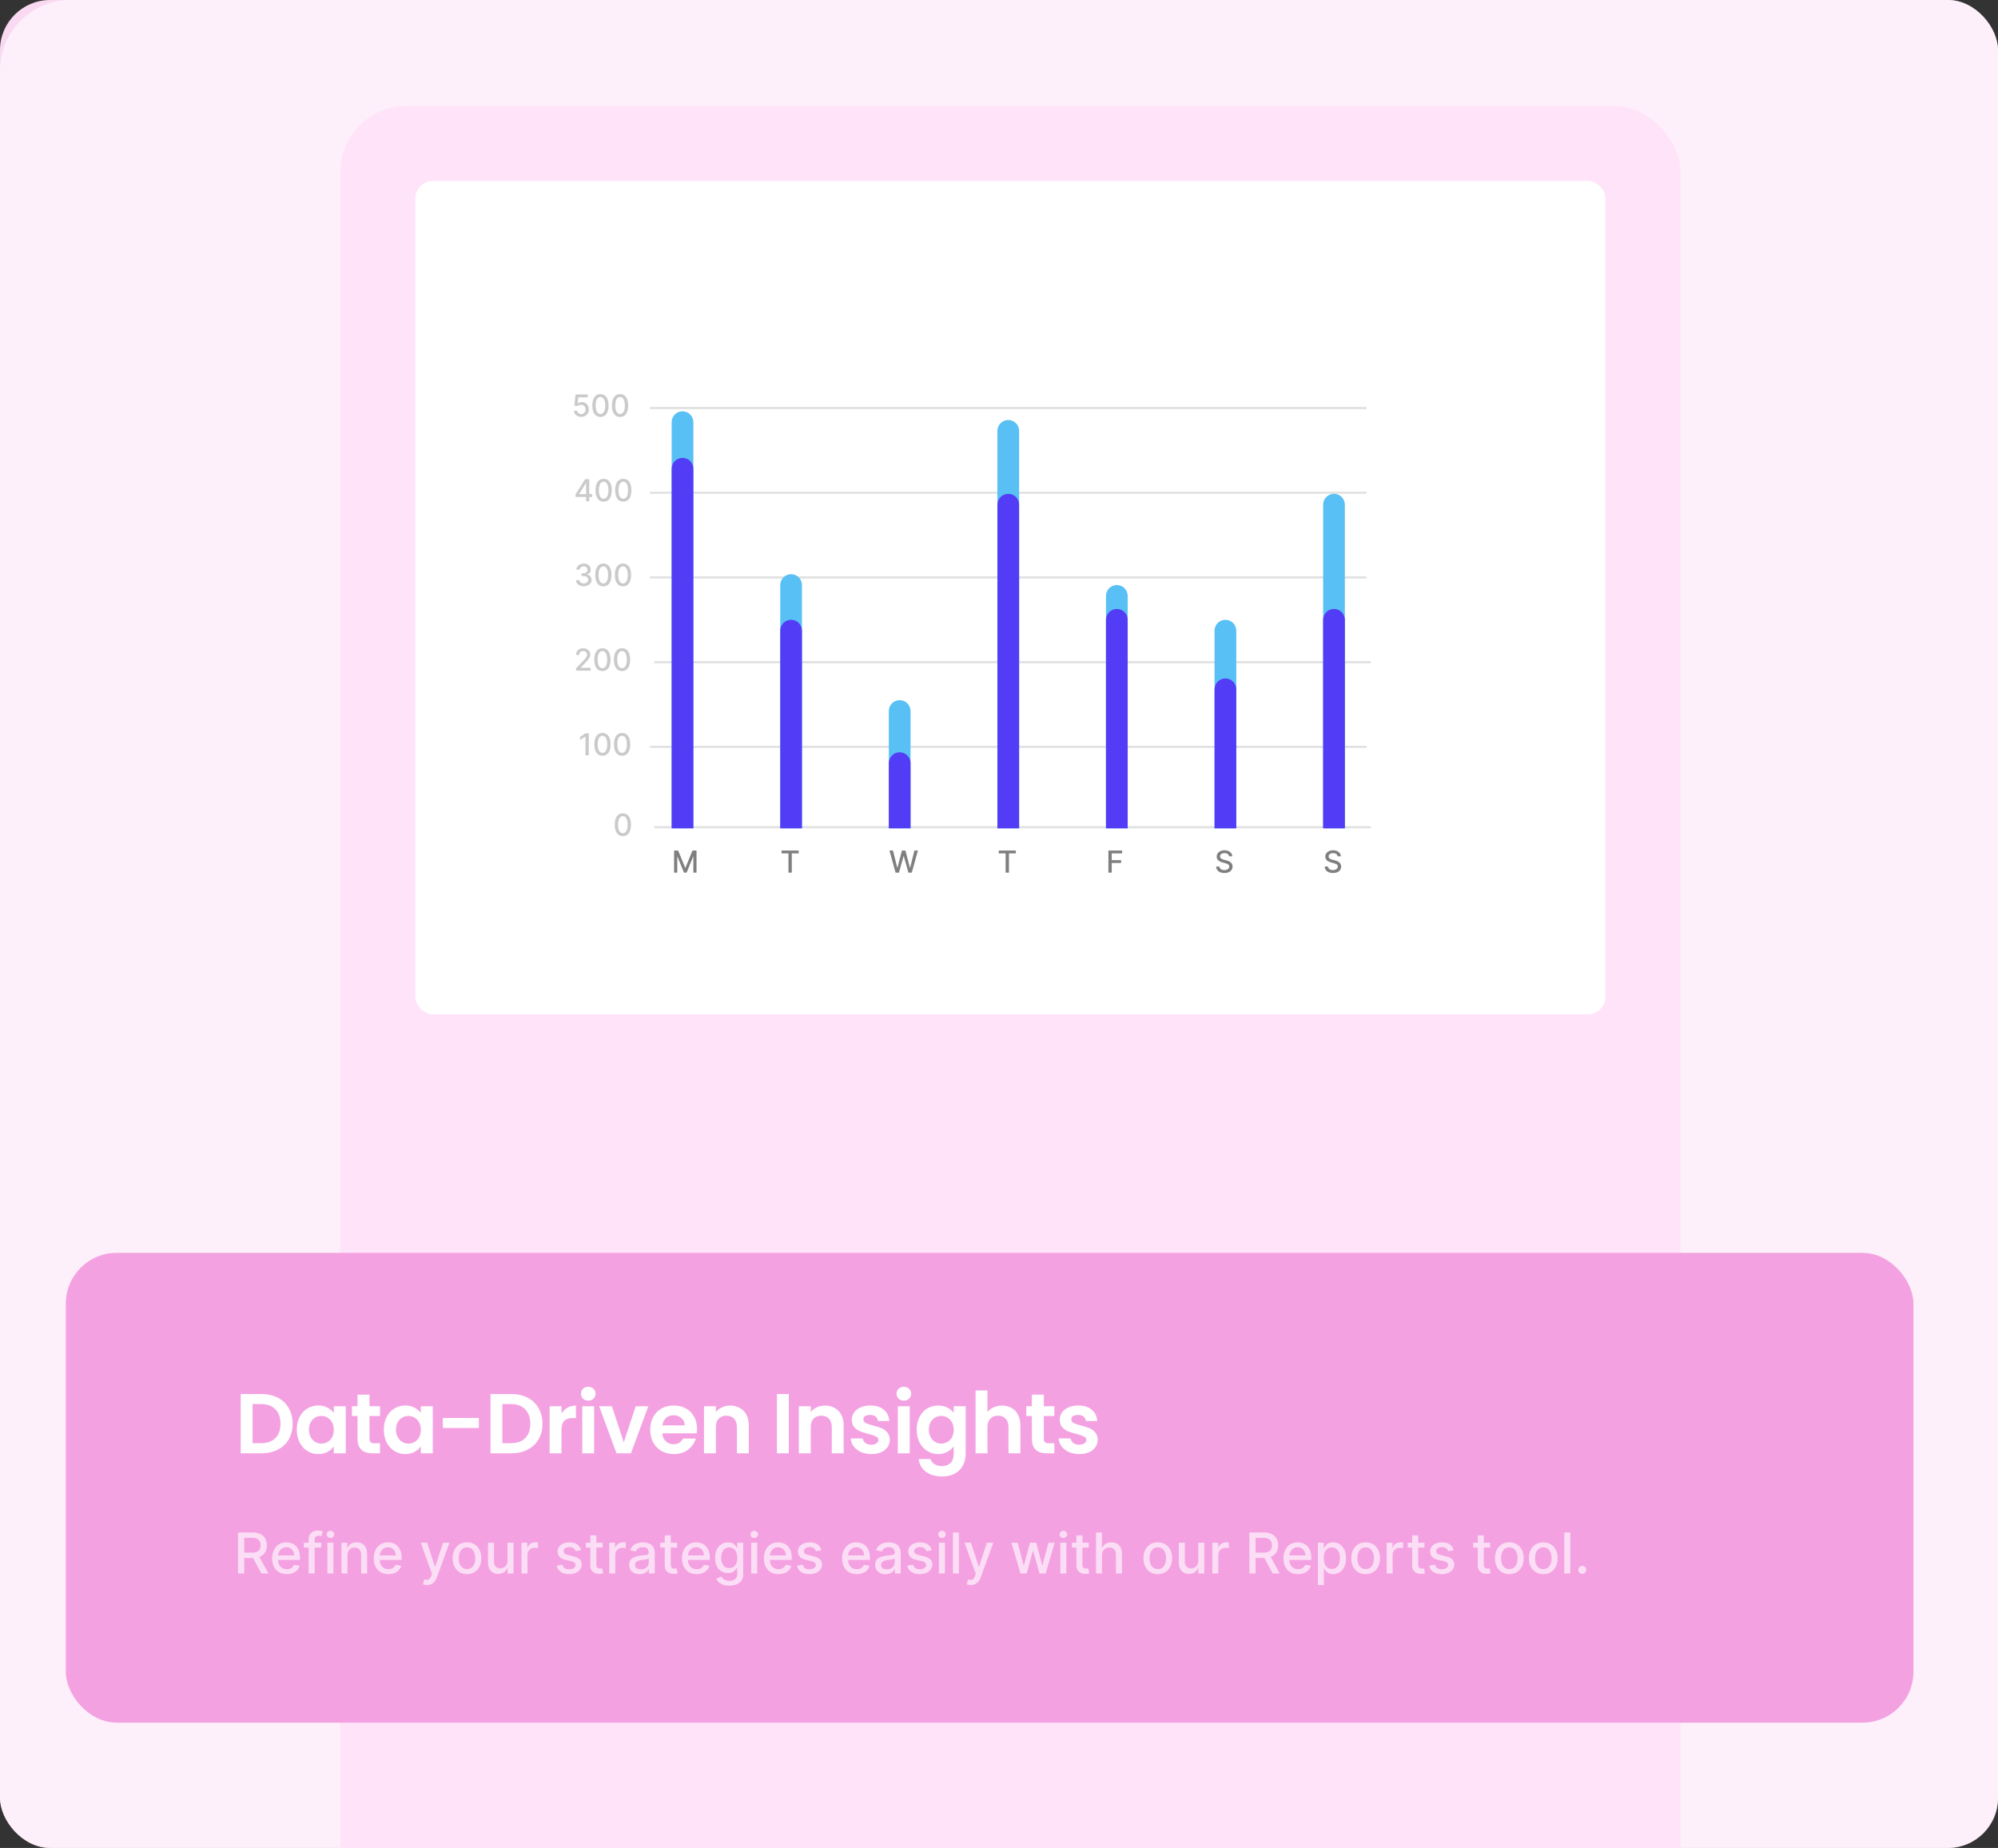 <svg width="638" height="590" viewBox="0 0 638 590" fill="none" xmlns="http://www.w3.org/2000/svg">
<rect x="0" y="0" width="638" height="590" fill="#333333" stroke="none"/>
<g clip-path="url(#clip0_4_2954)">
<rect width="638" height="590" rx="16" fill="#F9DAF2"/>
<g clip-path="url(#clip1_4_2954)">
<rect width="645.298" height="1083.48" rx="22.543" fill="white" fill-opacity="0.6"/>
<g clip-path="url(#clip2_4_2954)">
<rect x="108.649" y="33.815" width="428" height="1015.85" rx="21.134" fill="#FFE4F9"/>
<rect x="132.649" y="57.815" width="380" height="266" rx="5.547" fill="white"/>
<line x1="208.927" y1="264.11" x2="437.759" y2="264.11" stroke="black" stroke-opacity="0.12" stroke-width="0.693"/>
<line x1="208.927" y1="211.41" x2="437.759" y2="211.41" stroke="black" stroke-opacity="0.12" stroke-width="0.693"/>
<line x1="207.54" y1="238.453" x2="436.372" y2="238.453" stroke="black" stroke-opacity="0.12" stroke-width="0.693"/>
<line x1="207.54" y1="184.366" x2="436.372" y2="184.366" stroke="black" stroke-opacity="0.12" stroke-width="0.693"/>
<line x1="207.54" y1="157.322" x2="436.372" y2="157.322" stroke="black" stroke-opacity="0.12" stroke-width="0.693"/>
<line x1="207.54" y1="130.278" x2="436.372" y2="130.278" stroke="black" stroke-opacity="0.12" stroke-width="0.693"/>
<path d="M214.474 134.786C214.474 132.871 216.026 131.318 217.941 131.318C219.856 131.318 221.408 132.871 221.408 134.786V264.457H214.474V134.786Z" fill="#58C0F4"/>
<path d="M214.474 149.66C214.474 147.745 216.026 146.193 217.941 146.193C219.856 146.193 221.408 147.745 221.408 149.66V264.457H214.474V149.66Z" fill="#533CF5"/>
<path d="M249.146 186.793C249.146 184.878 250.698 183.326 252.613 183.326C254.528 183.326 256.08 184.878 256.08 186.793V264.457H249.146V186.793Z" fill="#58C0F4"/>
<path d="M249.146 201.355C249.146 199.44 250.698 197.888 252.613 197.888C254.528 197.888 256.08 199.44 256.08 201.355V264.457H249.146V201.355Z" fill="#533CF5"/>
<path d="M283.817 227.012C283.817 225.097 285.37 223.545 287.285 223.545C289.199 223.545 290.752 225.097 290.752 227.012V264.457H283.817V227.012Z" fill="#58C0F4"/>
<path d="M283.817 243.654C283.817 241.739 285.37 240.187 287.285 240.187C289.199 240.187 290.752 241.739 290.752 243.654V264.457H283.817V243.654Z" fill="#533CF5"/>
<path d="M318.489 137.559C318.489 135.644 320.041 134.092 321.956 134.092C323.871 134.092 325.423 135.644 325.423 137.559V264.457H318.489V137.559Z" fill="#58C0F4"/>
<path d="M318.489 161.136C318.489 159.221 320.041 157.669 321.956 157.669C323.871 157.669 325.423 159.221 325.423 161.136V264.457H318.489V161.136Z" fill="#533CF5"/>
<path d="M353.16 190.26C353.16 188.345 354.712 186.793 356.627 186.793C358.542 186.793 360.094 188.345 360.094 190.26V264.457H353.16V190.26Z" fill="#58C0F4"/>
<path d="M353.16 197.888C353.16 195.973 354.712 194.421 356.627 194.421C358.542 194.421 360.094 195.973 360.094 197.888V264.457H353.16V197.888Z" fill="#533CF5"/>
<path d="M387.832 201.355C387.832 199.44 389.384 197.888 391.299 197.888C393.214 197.888 394.766 199.44 394.766 201.355V264.457H387.832V201.355Z" fill="#58C0F4"/>
<path d="M387.832 220.078C387.832 218.163 389.384 216.61 391.299 216.61C393.214 216.61 394.766 218.163 394.766 220.078V264.457H387.832V220.078Z" fill="#533CF5"/>
<path d="M422.503 161.136C422.503 159.221 424.056 157.669 425.971 157.669C427.885 157.669 429.438 159.221 429.438 161.136V264.457H422.503V161.136Z" fill="#58C0F4"/>
<path d="M422.503 197.888C422.503 195.973 424.056 194.421 425.971 194.421C427.885 194.421 429.438 195.973 429.438 197.888V264.457H422.503V197.888Z" fill="#533CF5"/>
<path d="M185.586 133.094C185.154 133.094 184.766 133.011 184.421 132.846C184.079 132.678 183.805 132.448 183.601 132.156C183.396 131.864 183.287 131.531 183.273 131.156H184.307C184.333 131.46 184.467 131.709 184.711 131.904C184.954 132.1 185.246 132.197 185.586 132.197C185.857 132.197 186.098 132.135 186.307 132.011C186.518 131.885 186.684 131.711 186.803 131.491C186.925 131.27 186.986 131.018 186.986 130.736C186.986 130.448 186.924 130.192 186.8 129.967C186.676 129.742 186.504 129.565 186.286 129.436C186.07 129.307 185.822 129.242 185.541 129.239C185.328 129.239 185.113 129.276 184.897 129.35C184.681 129.423 184.506 129.52 184.373 129.639L183.397 129.495L183.794 125.937H187.675V126.85H184.68L184.456 128.826H184.497C184.635 128.692 184.818 128.581 185.045 128.491C185.275 128.402 185.521 128.357 185.783 128.357C186.213 128.357 186.595 128.459 186.931 128.664C187.269 128.868 187.534 129.148 187.727 129.501C187.923 129.853 188.019 130.258 188.017 130.715C188.019 131.172 187.916 131.58 187.706 131.939C187.5 132.297 187.212 132.58 186.845 132.787C186.479 132.991 186.06 133.094 185.586 133.094ZM191.734 133.114C191.189 133.112 190.724 132.968 190.338 132.683C189.952 132.398 189.656 131.984 189.452 131.439C189.247 130.894 189.145 130.238 189.145 129.47C189.145 128.705 189.247 128.051 189.452 127.509C189.659 126.966 189.955 126.553 190.341 126.268C190.73 125.983 191.194 125.84 191.734 125.84C192.274 125.84 192.737 125.984 193.123 126.271C193.509 126.556 193.805 126.97 194.009 127.512C194.216 128.052 194.32 128.705 194.32 129.47C194.32 130.24 194.217 130.898 194.013 131.442C193.808 131.985 193.513 132.4 193.127 132.687C192.741 132.972 192.276 133.114 191.734 133.114ZM191.734 132.194C192.212 132.194 192.585 131.961 192.854 131.494C193.126 131.028 193.261 130.353 193.261 129.47C193.261 128.884 193.199 128.389 193.075 127.985C192.953 127.578 192.777 127.27 192.548 127.061C192.32 126.849 192.049 126.744 191.734 126.744C191.258 126.744 190.885 126.978 190.614 127.447C190.342 127.916 190.206 128.59 190.203 129.47C190.203 130.059 190.264 130.556 190.386 130.963C190.51 131.368 190.686 131.675 190.913 131.884C191.141 132.091 191.414 132.194 191.734 132.194ZM198.001 133.114C197.456 133.112 196.99 132.968 196.604 132.683C196.218 132.398 195.923 131.984 195.718 131.439C195.514 130.894 195.412 130.238 195.412 129.47C195.412 128.705 195.514 128.051 195.718 127.509C195.925 126.966 196.222 126.553 196.608 126.268C196.996 125.983 197.46 125.84 198.001 125.84C198.541 125.84 199.004 125.984 199.39 126.271C199.776 126.556 200.071 126.97 200.276 127.512C200.483 128.052 200.586 128.705 200.586 129.47C200.586 130.24 200.484 130.898 200.279 131.442C200.075 131.985 199.779 132.4 199.393 132.687C199.007 132.972 198.543 133.114 198.001 133.114ZM198.001 132.194C198.479 132.194 198.852 131.961 199.121 131.494C199.392 131.028 199.528 130.353 199.528 129.47C199.528 128.884 199.466 128.389 199.342 127.985C199.22 127.578 199.044 127.27 198.814 127.061C198.587 126.849 198.315 126.744 198.001 126.744C197.525 126.744 197.151 126.978 196.88 127.447C196.609 127.916 196.472 128.59 196.47 129.47C196.47 130.059 196.531 130.556 196.653 130.963C196.777 131.368 196.953 131.675 197.18 131.884C197.408 132.091 197.681 132.194 198.001 132.194Z" fill="black" fill-opacity="0.21"/>
<path d="M183.801 158.662V157.8L186.852 152.981H187.531V154.249H187.1L184.918 157.704V157.759H189.1V158.662H183.801ZM187.148 160.041V158.4L187.155 158.007V152.981H188.165V160.041H187.148ZM192.759 160.158C192.214 160.156 191.749 160.012 191.363 159.727C190.977 159.442 190.681 159.027 190.477 158.483C190.272 157.938 190.17 157.282 190.17 156.514C190.17 155.749 190.272 155.095 190.477 154.553C190.684 154.01 190.98 153.597 191.366 153.312C191.755 153.027 192.219 152.884 192.759 152.884C193.299 152.884 193.762 153.028 194.148 153.315C194.535 153.6 194.83 154.014 195.034 154.556C195.241 155.096 195.345 155.749 195.345 156.514C195.345 157.284 195.242 157.942 195.038 158.486C194.833 159.029 194.538 159.443 194.152 159.731C193.766 160.016 193.302 160.158 192.759 160.158ZM192.759 159.238C193.237 159.238 193.611 159.004 193.88 158.538C194.151 158.071 194.286 157.397 194.286 156.514C194.286 155.928 194.224 155.433 194.1 155.028C193.978 154.622 193.803 154.314 193.573 154.105C193.345 153.893 193.074 153.787 192.759 153.787C192.283 153.787 191.91 154.022 191.639 154.491C191.368 154.959 191.231 155.634 191.228 156.514C191.228 157.103 191.289 157.6 191.411 158.007C191.535 158.412 191.711 158.718 191.939 158.927C192.166 159.134 192.44 159.238 192.759 159.238ZM199.026 160.158C198.481 160.156 198.016 160.012 197.63 159.727C197.243 159.442 196.948 159.027 196.744 158.483C196.539 157.938 196.437 157.282 196.437 156.514C196.437 155.749 196.539 155.095 196.744 154.553C196.95 154.01 197.247 153.597 197.633 153.312C198.021 153.027 198.486 152.884 199.026 152.884C199.566 152.884 200.029 153.028 200.415 153.315C200.801 153.6 201.097 154.014 201.301 154.556C201.508 155.096 201.611 155.749 201.611 156.514C201.611 157.284 201.509 157.942 201.305 158.486C201.1 159.029 200.805 159.443 200.419 159.731C200.032 160.016 199.568 160.158 199.026 160.158ZM199.026 159.238C199.504 159.238 199.877 159.004 200.146 158.538C200.417 158.071 200.553 157.397 200.553 156.514C200.553 155.928 200.491 155.433 200.367 155.028C200.245 154.622 200.069 154.314 199.839 154.105C199.612 153.893 199.341 153.787 199.026 153.787C198.55 153.787 198.177 154.022 197.905 154.491C197.634 154.959 197.497 155.634 197.495 156.514C197.495 157.103 197.556 157.6 197.678 158.007C197.802 158.412 197.978 158.718 198.205 158.927C198.433 159.134 198.706 159.238 199.026 159.238Z" fill="black" fill-opacity="0.21"/>
<path d="M186.407 187.181C185.934 187.181 185.511 187.1 185.139 186.936C184.769 186.773 184.475 186.547 184.259 186.257C184.046 185.965 183.931 185.628 183.915 185.244H184.997C185.011 185.453 185.081 185.634 185.207 185.788C185.336 185.94 185.504 186.057 185.711 186.14C185.918 186.223 186.147 186.264 186.4 186.264C186.678 186.264 186.924 186.216 187.138 186.119C187.354 186.023 187.523 185.888 187.645 185.716C187.767 185.541 187.828 185.34 187.828 185.113C187.828 184.876 187.767 184.668 187.645 184.489C187.525 184.307 187.35 184.165 187.117 184.061C186.888 183.958 186.609 183.906 186.283 183.906H185.687V183.037H186.283C186.545 183.037 186.775 182.99 186.973 182.896C187.173 182.802 187.329 182.671 187.441 182.503C187.554 182.333 187.61 182.134 187.61 181.907C187.61 181.688 187.561 181.499 187.462 181.338C187.366 181.175 187.228 181.047 187.048 180.955C186.871 180.863 186.662 180.817 186.421 180.817C186.191 180.817 185.976 180.86 185.776 180.945C185.579 181.028 185.418 181.147 185.294 181.303C185.17 181.457 185.103 181.642 185.094 181.858H184.063C184.074 181.477 184.187 181.141 184.401 180.852C184.617 180.562 184.902 180.336 185.256 180.173C185.61 180.009 186.003 179.928 186.435 179.928C186.888 179.928 187.278 180.016 187.607 180.193C187.938 180.368 188.193 180.601 188.372 180.893C188.554 181.185 188.643 181.504 188.641 181.851C188.643 182.247 188.533 182.582 188.31 182.858C188.09 183.134 187.795 183.319 187.428 183.413V183.468C187.897 183.54 188.26 183.726 188.517 184.027C188.777 184.328 188.905 184.701 188.903 185.147C188.905 185.536 188.797 185.884 188.579 186.192C188.363 186.5 188.068 186.742 187.693 186.919C187.318 187.094 186.89 187.181 186.407 187.181ZM192.664 187.202C192.12 187.2 191.654 187.056 191.268 186.771C190.882 186.486 190.587 186.071 190.382 185.526C190.178 184.982 190.075 184.326 190.075 183.558C190.075 182.793 190.178 182.139 190.382 181.596C190.589 181.054 190.885 180.64 191.272 180.355C191.66 180.07 192.124 179.928 192.664 179.928C193.204 179.928 193.668 180.071 194.054 180.359C194.44 180.644 194.735 181.057 194.94 181.6C195.146 182.14 195.25 182.793 195.25 183.558C195.25 184.328 195.148 184.985 194.943 185.53C194.739 186.072 194.443 186.487 194.057 186.774C193.671 187.059 193.207 187.202 192.664 187.202ZM192.664 186.281C193.142 186.281 193.516 186.048 193.785 185.582C194.056 185.115 194.192 184.441 194.192 183.558C194.192 182.972 194.129 182.477 194.005 182.072C193.884 181.665 193.708 181.357 193.478 181.148C193.25 180.937 192.979 180.831 192.664 180.831C192.189 180.831 191.815 181.065 191.544 181.534C191.273 182.003 191.136 182.678 191.134 183.558C191.134 184.146 191.195 184.644 191.316 185.051C191.44 185.455 191.616 185.762 191.844 185.971C192.071 186.178 192.345 186.281 192.664 186.281ZM198.931 187.202C198.386 187.2 197.921 187.056 197.535 186.771C197.149 186.486 196.853 186.071 196.649 185.526C196.444 184.982 196.342 184.326 196.342 183.558C196.342 182.793 196.444 182.139 196.649 181.596C196.856 181.054 197.152 180.64 197.538 180.355C197.927 180.07 198.391 179.928 198.931 179.928C199.471 179.928 199.934 180.071 200.32 180.359C200.706 180.644 201.002 181.057 201.206 181.6C201.413 182.14 201.517 182.793 201.517 183.558C201.517 184.328 201.414 184.985 201.21 185.53C201.005 186.072 200.71 186.487 200.324 186.774C199.938 187.059 199.473 187.202 198.931 187.202ZM198.931 186.281C199.409 186.281 199.782 186.048 200.051 185.582C200.323 185.115 200.458 184.441 200.458 183.558C200.458 182.972 200.396 182.477 200.272 182.072C200.15 181.665 199.974 181.357 199.745 181.148C199.517 180.937 199.246 180.831 198.931 180.831C198.455 180.831 198.082 181.065 197.811 181.534C197.539 182.003 197.403 182.678 197.4 183.558C197.4 184.146 197.461 184.644 197.583 185.051C197.707 185.455 197.883 185.762 198.11 185.971C198.338 186.178 198.611 186.281 198.931 186.281Z" fill="black" fill-opacity="0.21"/>
<path d="M183.949 214.129V213.356L186.338 210.881C186.593 210.612 186.804 210.377 186.969 210.174C187.137 209.97 187.262 209.776 187.345 209.592C187.428 209.408 187.469 209.212 187.469 209.006C187.469 208.771 187.414 208.569 187.304 208.399C187.193 208.226 187.043 208.094 186.852 208.002C186.661 207.908 186.446 207.861 186.207 207.861C185.954 207.861 185.734 207.913 185.545 208.016C185.357 208.12 185.212 208.266 185.111 208.454C185.01 208.642 184.959 208.863 184.959 209.116H183.942C183.942 208.686 184.041 208.31 184.239 207.989C184.436 207.667 184.708 207.417 185.052 207.241C185.397 207.061 185.789 206.972 186.228 206.972C186.672 206.972 187.062 207.06 187.4 207.237C187.74 207.412 188.006 207.651 188.196 207.954C188.387 208.255 188.483 208.595 188.483 208.975C188.483 209.237 188.433 209.493 188.334 209.743C188.238 209.994 188.069 210.273 187.828 210.581C187.586 210.887 187.251 211.258 186.821 211.695L185.418 213.163V213.215H188.596V214.129H183.949ZM192.361 214.246C191.816 214.243 191.351 214.1 190.965 213.815C190.579 213.53 190.283 213.115 190.079 212.57C189.874 212.026 189.772 211.369 189.772 210.602C189.772 209.836 189.874 209.183 190.079 208.64C190.286 208.098 190.582 207.684 190.968 207.399C191.357 207.114 191.821 206.972 192.361 206.972C192.901 206.972 193.364 207.115 193.75 207.403C194.136 207.688 194.432 208.101 194.636 208.644C194.843 209.184 194.947 209.836 194.947 210.602C194.947 211.372 194.844 212.029 194.64 212.574C194.435 213.116 194.14 213.531 193.754 213.818C193.368 214.103 192.903 214.246 192.361 214.246ZM192.361 213.325C192.839 213.325 193.212 213.092 193.481 212.625C193.753 212.159 193.888 211.484 193.888 210.602C193.888 210.016 193.826 209.52 193.702 209.116C193.58 208.709 193.404 208.401 193.175 208.192C192.947 207.981 192.676 207.875 192.361 207.875C191.885 207.875 191.512 208.109 191.241 208.578C190.969 209.047 190.833 209.722 190.83 210.602C190.83 211.19 190.891 211.688 191.013 212.095C191.137 212.499 191.313 212.806 191.54 213.015C191.768 213.222 192.041 213.325 192.361 213.325ZM198.628 214.246C198.083 214.243 197.617 214.1 197.231 213.815C196.845 213.53 196.55 213.115 196.345 212.57C196.141 212.026 196.039 211.369 196.039 210.602C196.039 209.836 196.141 209.183 196.345 208.64C196.552 208.098 196.849 207.684 197.235 207.399C197.623 207.114 198.087 206.972 198.628 206.972C199.168 206.972 199.631 207.115 200.017 207.403C200.403 207.688 200.698 208.101 200.903 208.644C201.11 209.184 201.213 209.836 201.213 210.602C201.213 211.372 201.111 212.029 200.906 212.574C200.702 213.116 200.406 213.531 200.02 213.818C199.634 214.103 199.17 214.246 198.628 214.246ZM198.628 213.325C199.106 213.325 199.479 213.092 199.748 212.625C200.019 212.159 200.155 211.484 200.155 210.602C200.155 210.016 200.093 209.52 199.969 209.116C199.847 208.709 199.671 208.401 199.441 208.192C199.214 207.981 198.942 207.875 198.628 207.875C198.152 207.875 197.778 208.109 197.507 208.578C197.236 209.047 197.099 209.722 197.097 210.602C197.097 211.19 197.158 211.688 197.28 212.095C197.404 212.499 197.58 212.806 197.807 213.015C198.035 213.222 198.308 213.325 198.628 213.325Z" fill="black" fill-opacity="0.21"/>
<path d="M188.015 234.112V241.172H186.946V235.181H186.904L185.215 236.284V235.263L186.977 234.112H188.015ZM192.382 241.29C191.838 241.287 191.372 241.144 190.986 240.859C190.6 240.574 190.305 240.159 190.1 239.614C189.896 239.069 189.793 238.413 189.793 237.646C189.793 236.88 189.896 236.226 190.1 235.684C190.307 235.142 190.604 234.728 190.99 234.443C191.378 234.158 191.842 234.015 192.382 234.015C192.923 234.015 193.386 234.159 193.772 234.446C194.158 234.731 194.453 235.145 194.658 235.687C194.865 236.228 194.968 236.88 194.968 237.646C194.968 238.416 194.866 239.073 194.661 239.618C194.457 240.16 194.161 240.575 193.775 240.862C193.389 241.147 192.925 241.29 192.382 241.29ZM192.382 240.369C192.861 240.369 193.234 240.136 193.503 239.669C193.774 239.203 193.91 238.528 193.91 237.646C193.91 237.06 193.848 236.564 193.724 236.16C193.602 235.753 193.426 235.445 193.196 235.236C192.969 235.024 192.697 234.919 192.382 234.919C191.907 234.919 191.533 235.153 191.262 235.622C190.991 236.091 190.854 236.765 190.852 237.646C190.852 238.234 190.913 238.732 191.035 239.138C191.159 239.543 191.334 239.85 191.562 240.059C191.79 240.266 192.063 240.369 192.382 240.369ZM198.649 241.29C198.104 241.287 197.639 241.144 197.253 240.859C196.867 240.574 196.571 240.159 196.367 239.614C196.162 239.069 196.06 238.413 196.06 237.646C196.06 236.88 196.162 236.226 196.367 235.684C196.574 235.142 196.87 234.728 197.256 234.443C197.645 234.158 198.109 234.015 198.649 234.015C199.189 234.015 199.652 234.159 200.038 234.446C200.425 234.731 200.72 235.145 200.924 235.687C201.131 236.228 201.235 236.88 201.235 237.646C201.235 238.416 201.132 239.073 200.928 239.618C200.723 240.16 200.428 240.575 200.042 240.862C199.656 241.147 199.191 241.29 198.649 241.29ZM198.649 240.369C199.127 240.369 199.501 240.136 199.77 239.669C200.041 239.203 200.176 238.528 200.176 237.646C200.176 237.06 200.114 236.564 199.99 236.16C199.868 235.753 199.693 235.445 199.463 235.236C199.235 235.024 198.964 234.919 198.649 234.919C198.173 234.919 197.8 235.153 197.529 235.622C197.257 236.091 197.121 236.765 197.118 237.646C197.118 238.234 197.179 238.732 197.301 239.138C197.425 239.543 197.601 239.85 197.829 240.059C198.056 240.266 198.33 240.369 198.649 240.369Z" fill="black" fill-opacity="0.21"/>
<path d="M198.889 266.947C198.344 266.944 197.879 266.801 197.492 266.516C197.106 266.231 196.811 265.816 196.606 265.271C196.402 264.726 196.3 264.07 196.3 263.303C196.3 262.537 196.402 261.883 196.606 261.341C196.813 260.799 197.11 260.385 197.496 260.1C197.884 259.815 198.349 259.672 198.889 259.672C199.429 259.672 199.892 259.816 200.278 260.103C200.664 260.388 200.959 260.802 201.164 261.344C201.371 261.885 201.474 262.537 201.474 263.303C201.474 264.073 201.372 264.73 201.167 265.275C200.963 265.817 200.668 266.232 200.281 266.519C199.895 266.804 199.431 266.947 198.889 266.947ZM198.889 266.026C199.367 266.026 199.74 265.793 200.009 265.326C200.28 264.86 200.416 264.185 200.416 263.303C200.416 262.717 200.354 262.221 200.23 261.817C200.108 261.41 199.932 261.102 199.702 260.893C199.475 260.681 199.204 260.576 198.889 260.576C198.413 260.576 198.039 260.81 197.768 261.279C197.497 261.748 197.36 262.422 197.358 263.303C197.358 263.891 197.419 264.389 197.541 264.795C197.665 265.2 197.841 265.507 198.068 265.716C198.296 265.923 198.569 266.026 198.889 266.026Z" fill="black" fill-opacity="0.21"/>
<path d="M215.25 271.557H216.543L218.79 277.046H218.873L221.121 271.557H222.414V278.618H221.4V273.509H221.335L219.252 278.607H218.411L216.329 273.505H216.263V278.618H215.25V271.557Z" fill="black" fill-opacity="0.5"/>
<path d="M249.573 272.474V271.557H255.037V272.474H252.834V278.618H251.772V272.474H249.573Z" fill="black" fill-opacity="0.5"/>
<path d="M285.975 278.618L284.017 271.557H285.138L286.513 277.025H286.579L288.009 271.557H289.12L290.55 277.028H290.616L291.988 271.557H293.112L291.15 278.618H290.078L288.592 273.329H288.537L287.051 278.618H285.975Z" fill="black" fill-opacity="0.5"/>
<path d="M318.916 272.474V271.557H324.38V272.474H322.178V278.618H321.116V272.474H318.916Z" fill="black" fill-opacity="0.5"/>
<path d="M353.936 278.618V271.557H358.314V272.474H355.001V274.626H358V275.539H355.001V278.618H353.936Z" fill="black" fill-opacity="0.5"/>
<path d="M392.459 273.412C392.422 273.086 392.27 272.833 392.003 272.654C391.737 272.472 391.401 272.381 390.997 272.381C390.707 272.381 390.457 272.427 390.245 272.519C390.034 272.609 389.869 272.733 389.752 272.891C389.637 273.048 389.58 273.226 389.58 273.426C389.58 273.594 389.619 273.738 389.697 273.86C389.778 273.982 389.882 274.084 390.011 274.167C390.142 274.247 390.282 274.315 390.431 274.37C390.581 274.423 390.724 274.467 390.862 274.501L391.552 274.681C391.777 274.736 392.008 274.811 392.245 274.905C392.481 274.999 392.701 275.123 392.903 275.277C393.105 275.431 393.269 275.622 393.393 275.849C393.519 276.077 393.582 276.349 393.582 276.666C393.582 277.066 393.479 277.421 393.272 277.732C393.068 278.042 392.77 278.287 392.379 278.466C391.991 278.645 391.521 278.735 390.969 278.735C390.441 278.735 389.983 278.651 389.597 278.483C389.211 278.315 388.909 278.078 388.69 277.77C388.472 277.459 388.351 277.092 388.328 276.666H389.397C389.418 276.922 389.501 277.134 389.645 277.304C389.792 277.472 389.98 277.597 390.207 277.68C390.437 277.76 390.689 277.801 390.962 277.801C391.263 277.801 391.531 277.754 391.766 277.659C392.002 277.563 392.188 277.429 392.324 277.259C392.46 277.087 392.527 276.886 392.527 276.656C392.527 276.447 392.468 276.276 392.348 276.142C392.231 276.009 392.071 275.899 391.869 275.811C391.669 275.724 391.443 275.647 391.19 275.58L390.356 275.353C389.79 275.199 389.342 274.973 389.011 274.674C388.682 274.375 388.518 273.98 388.518 273.488C388.518 273.081 388.628 272.726 388.849 272.423C389.07 272.119 389.368 271.884 389.745 271.716C390.122 271.546 390.547 271.461 391.021 271.461C391.499 271.461 391.921 271.545 392.286 271.712C392.654 271.88 392.943 272.111 393.155 272.405C393.366 272.697 393.477 273.033 393.486 273.412H392.459Z" fill="black" fill-opacity="0.5"/>
<path d="M427.13 273.412C427.093 273.086 426.941 272.833 426.675 272.654C426.408 272.472 426.073 272.381 425.668 272.381C425.379 272.381 425.128 272.427 424.917 272.519C424.705 272.609 424.541 272.733 424.424 272.891C424.309 273.048 424.251 273.226 424.251 273.426C424.251 273.594 424.29 273.738 424.368 273.86C424.449 273.982 424.554 274.084 424.682 274.167C424.813 274.247 424.953 274.315 425.103 274.37C425.252 274.423 425.396 274.467 425.534 274.501L426.223 274.681C426.448 274.736 426.679 274.811 426.916 274.905C427.153 274.999 427.372 275.123 427.575 275.277C427.777 275.431 427.94 275.622 428.064 275.849C428.191 276.077 428.254 276.349 428.254 276.666C428.254 277.066 428.15 277.421 427.943 277.732C427.739 278.042 427.441 278.287 427.051 278.466C426.662 278.645 426.192 278.735 425.641 278.735C425.112 278.735 424.655 278.651 424.269 278.483C423.882 278.315 423.58 278.078 423.362 277.77C423.143 277.459 423.023 277.092 423 276.666H424.069C424.089 276.922 424.172 277.134 424.317 277.304C424.464 277.472 424.651 277.597 424.879 277.68C425.109 277.76 425.36 277.801 425.634 277.801C425.935 277.801 426.203 277.754 426.437 277.659C426.674 277.563 426.86 277.429 426.995 277.259C427.131 277.087 427.199 276.886 427.199 276.656C427.199 276.447 427.139 276.276 427.02 276.142C426.902 276.009 426.743 275.899 426.54 275.811C426.34 275.724 426.114 275.647 425.861 275.58L425.027 275.353C424.462 275.199 424.013 274.973 423.682 274.674C423.354 274.375 423.189 273.98 423.189 273.488C423.189 273.081 423.3 272.726 423.52 272.423C423.741 272.119 424.04 271.884 424.417 271.716C424.794 271.546 425.219 271.461 425.692 271.461C426.17 271.461 426.592 271.545 426.958 271.712C427.325 271.88 427.615 272.111 427.826 272.405C428.038 272.697 428.148 273.033 428.157 273.412H427.13Z" fill="black" fill-opacity="0.5"/>
</g>
</g>
<rect x="21" y="400" width="590" height="150" rx="16.262" fill="#F4A1E2"/>
<path d="M83.474 445.083C85.461 445.083 87.205 445.471 88.704 446.248C90.222 447.025 91.388 448.136 92.201 449.582C93.032 451.009 93.448 452.672 93.448 454.569C93.448 456.466 93.032 458.128 92.201 459.556C91.388 460.965 90.222 462.058 88.704 462.835C87.205 463.612 85.461 464.001 83.474 464.001H76.86V445.083H83.474ZM83.338 460.776C85.326 460.776 86.862 460.233 87.946 459.149C89.03 458.065 89.572 456.538 89.572 454.569C89.572 452.599 89.03 451.064 87.946 449.961C86.862 448.841 85.326 448.281 83.338 448.281H80.655V460.776H83.338ZM94.77 456.439C94.77 454.921 95.068 453.575 95.665 452.401C96.279 451.226 97.101 450.323 98.131 449.69C99.179 449.058 100.344 448.742 101.627 448.742C102.748 448.742 103.723 448.968 104.554 449.419C105.404 449.871 106.081 450.44 106.587 451.127V448.986H110.409V464.001H106.587V461.805C106.099 462.51 105.422 463.097 104.554 463.567C103.705 464.019 102.72 464.245 101.6 464.245C100.335 464.245 99.179 463.92 98.131 463.269C97.101 462.619 96.279 461.706 95.665 460.532C95.068 459.339 94.77 457.975 94.77 456.439ZM106.587 456.493C106.587 455.572 106.406 454.786 106.045 454.135C105.684 453.467 105.196 452.961 104.582 452.617C103.967 452.256 103.308 452.075 102.603 452.075C101.898 452.075 101.248 452.247 100.652 452.59C100.055 452.934 99.567 453.44 99.188 454.108C98.827 454.759 98.646 455.536 98.646 456.439C98.646 457.342 98.827 458.138 99.188 458.824C99.567 459.493 100.055 460.008 100.652 460.369C101.266 460.73 101.916 460.911 102.603 460.911C103.308 460.911 103.967 460.739 104.582 460.396C105.196 460.035 105.684 459.529 106.045 458.878C106.406 458.21 106.587 457.415 106.587 456.493ZM117.99 452.103V459.366C117.99 459.872 118.108 460.243 118.343 460.477C118.596 460.694 119.011 460.803 119.59 460.803H121.351V464.001H118.966C115.768 464.001 114.169 462.447 114.169 459.339V452.103H112.38V448.986H114.169V445.272H117.99V448.986H121.351V452.103H117.99ZM122.563 456.439C122.563 454.921 122.861 453.575 123.457 452.401C124.071 451.226 124.894 450.323 125.923 449.69C126.971 449.058 128.137 448.742 129.42 448.742C130.54 448.742 131.516 448.968 132.347 449.419C133.196 449.871 133.874 450.44 134.38 451.127V448.986H138.201V464.001H134.38V461.805C133.892 462.51 133.214 463.097 132.347 463.567C131.498 464.019 130.513 464.245 129.393 464.245C128.128 464.245 126.971 463.92 125.923 463.269C124.894 462.619 124.071 461.706 123.457 460.532C122.861 459.339 122.563 457.975 122.563 456.439ZM134.38 456.493C134.38 455.572 134.199 454.786 133.838 454.135C133.476 453.467 132.988 452.961 132.374 452.617C131.76 452.256 131.1 452.075 130.395 452.075C129.691 452.075 129.04 452.247 128.444 452.59C127.848 452.934 127.36 453.44 126.98 454.108C126.619 454.759 126.438 455.536 126.438 456.439C126.438 457.342 126.619 458.138 126.98 458.824C127.36 459.493 127.848 460.008 128.444 460.369C129.058 460.73 129.709 460.911 130.395 460.911C131.1 460.911 131.76 460.739 132.374 460.396C132.988 460.035 133.476 459.529 133.838 458.878C134.199 458.21 134.38 457.415 134.38 456.493ZM152.911 452.726V455.924H141.419V452.726H152.911ZM163.238 445.083C165.225 445.083 166.969 445.471 168.469 446.248C169.986 447.025 171.152 448.136 171.965 449.582C172.796 451.009 173.212 452.672 173.212 454.569C173.212 456.466 172.796 458.128 171.965 459.556C171.152 460.965 169.986 462.058 168.469 462.835C166.969 463.612 165.225 464.001 163.238 464.001H156.624V445.083H163.238ZM163.102 460.776C165.09 460.776 166.626 460.233 167.71 459.149C168.794 458.065 169.336 456.538 169.336 454.569C169.336 452.599 168.794 451.064 167.71 449.961C166.626 448.841 165.09 448.281 163.102 448.281H160.419V460.776H163.102ZM179.304 451.317C179.792 450.521 180.425 449.898 181.202 449.446C181.997 448.995 182.9 448.769 183.912 448.769V452.753H182.909C181.717 452.753 180.813 453.033 180.199 453.593C179.603 454.153 179.304 455.129 179.304 456.52V464.001H175.51V448.986H179.304V451.317ZM187.85 447.197C187.181 447.197 186.621 446.989 186.17 446.573C185.736 446.14 185.519 445.607 185.519 444.974C185.519 444.342 185.736 443.818 186.17 443.402C186.621 442.969 187.181 442.752 187.85 442.752C188.519 442.752 189.07 442.969 189.503 443.402C189.955 443.818 190.181 444.342 190.181 444.974C190.181 445.607 189.955 446.14 189.503 446.573C189.07 446.989 188.519 447.197 187.85 447.197ZM189.72 448.986V464.001H185.926V448.986H189.72ZM199.188 460.505L202.982 448.986H207.021L201.465 464.001H196.857L191.328 448.986H195.393L199.188 460.505ZM222.568 456.168C222.568 456.71 222.532 457.198 222.46 457.632H211.483C211.573 458.716 211.953 459.565 212.621 460.179C213.29 460.794 214.112 461.101 215.088 461.101C216.497 461.101 217.5 460.495 218.096 459.285H222.189C221.755 460.73 220.924 461.923 219.695 462.863C218.466 463.784 216.958 464.245 215.169 464.245C213.723 464.245 212.422 463.929 211.266 463.296C210.128 462.646 209.233 461.733 208.583 460.559C207.95 459.384 207.634 458.029 207.634 456.493C207.634 454.939 207.95 453.575 208.583 452.401C209.215 451.226 210.101 450.323 211.239 449.69C212.377 449.058 213.687 448.742 215.169 448.742C216.596 448.742 217.87 449.049 218.99 449.663C220.129 450.278 221.005 451.154 221.619 452.292C222.252 453.413 222.568 454.704 222.568 456.168ZM218.638 455.084C218.62 454.108 218.268 453.331 217.581 452.753C216.894 452.157 216.054 451.859 215.06 451.859C214.121 451.859 213.326 452.148 212.675 452.726C212.043 453.286 211.654 454.072 211.51 455.084H218.638ZM233.116 448.769C234.905 448.769 236.351 449.338 237.453 450.476C238.555 451.597 239.106 453.169 239.106 455.192V464.001H235.312V455.707C235.312 454.515 235.014 453.602 234.417 452.97C233.821 452.319 233.008 451.994 231.978 451.994C230.93 451.994 230.099 452.319 229.484 452.97C228.888 453.602 228.59 454.515 228.59 455.707V464.001H224.796V448.986H228.59V450.856C229.096 450.205 229.737 449.699 230.514 449.338C231.309 448.959 232.177 448.769 233.116 448.769ZM251.883 445.083V464.001H248.089V445.083H251.883ZM263.411 448.769C265.199 448.769 266.645 449.338 267.747 450.476C268.849 451.597 269.4 453.169 269.4 455.192V464.001H265.606V455.707C265.606 454.515 265.308 453.602 264.712 452.97C264.115 452.319 263.302 451.994 262.272 451.994C261.224 451.994 260.393 452.319 259.779 452.97C259.182 453.602 258.884 454.515 258.884 455.707V464.001H255.09V448.986H258.884V450.856C259.39 450.205 260.032 449.699 260.809 449.338C261.604 448.959 262.471 448.769 263.411 448.769ZM278.213 464.245C276.984 464.245 275.882 464.028 274.906 463.594C273.93 463.143 273.153 462.537 272.575 461.778C272.015 461.019 271.708 460.179 271.654 459.258H275.475C275.547 459.836 275.827 460.315 276.315 460.694C276.821 461.074 277.445 461.263 278.185 461.263C278.908 461.263 279.468 461.119 279.866 460.83C280.281 460.541 280.489 460.17 280.489 459.719C280.489 459.231 280.236 458.869 279.73 458.634C279.242 458.381 278.456 458.11 277.372 457.821C276.252 457.55 275.331 457.27 274.608 456.981C273.903 456.692 273.289 456.249 272.765 455.653C272.259 455.057 272.006 454.253 272.006 453.241C272.006 452.41 272.241 451.651 272.711 450.964C273.198 450.278 273.885 449.735 274.77 449.338C275.674 448.94 276.731 448.742 277.942 448.742C279.73 448.742 281.158 449.193 282.224 450.097C283.29 450.982 283.877 452.184 283.986 453.702H280.354C280.3 453.105 280.047 452.636 279.595 452.292C279.161 451.931 278.574 451.75 277.833 451.75C277.146 451.75 276.613 451.877 276.234 452.13C275.873 452.383 275.692 452.735 275.692 453.187C275.692 453.693 275.945 454.081 276.451 454.352C276.957 454.605 277.743 454.867 278.809 455.138C279.893 455.409 280.787 455.689 281.492 455.978C282.197 456.267 282.802 456.719 283.308 457.333C283.832 457.93 284.103 458.725 284.121 459.719C284.121 460.586 283.877 461.363 283.389 462.049C282.919 462.736 282.233 463.278 281.329 463.676C280.444 464.055 279.405 464.245 278.213 464.245ZM288.618 447.197C287.95 447.197 287.389 446.989 286.938 446.573C286.504 446.14 286.287 445.607 286.287 444.974C286.287 444.342 286.504 443.818 286.938 443.402C287.389 442.969 287.95 442.752 288.618 442.752C289.287 442.752 289.838 442.969 290.271 443.402C290.723 443.818 290.949 444.342 290.949 444.974C290.949 445.607 290.723 446.14 290.271 446.573C289.838 446.989 289.287 447.197 288.618 447.197ZM290.488 448.986V464.001H286.694V448.986H290.488ZM299.576 448.742C300.697 448.742 301.682 448.968 302.531 449.419C303.38 449.853 304.049 450.422 304.536 451.127V448.986H308.358V464.109C308.358 465.501 308.078 466.738 307.518 467.822C306.958 468.925 306.117 469.792 304.997 470.424C303.877 471.075 302.522 471.4 300.932 471.4C298.8 471.4 297.047 470.903 295.674 469.909C294.318 468.916 293.551 467.56 293.37 465.844H297.137C297.336 466.53 297.761 467.073 298.411 467.47C299.08 467.886 299.884 468.093 300.823 468.093C301.925 468.093 302.82 467.759 303.506 467.091C304.193 466.44 304.536 465.446 304.536 464.109V461.778C304.049 462.483 303.371 463.07 302.504 463.54C301.654 464.01 300.679 464.245 299.576 464.245C298.312 464.245 297.155 463.92 296.107 463.269C295.059 462.619 294.228 461.706 293.614 460.532C293.017 459.339 292.719 457.975 292.719 456.439C292.719 454.921 293.017 453.575 293.614 452.401C294.228 451.226 295.05 450.323 296.08 449.69C297.128 449.058 298.294 448.742 299.576 448.742ZM304.536 456.493C304.536 455.572 304.356 454.786 303.994 454.135C303.633 453.467 303.145 452.961 302.531 452.617C301.916 452.256 301.257 452.075 300.552 452.075C299.848 452.075 299.197 452.247 298.601 452.59C298.004 452.934 297.517 453.44 297.137 454.108C296.776 454.759 296.595 455.536 296.595 456.439C296.595 457.342 296.776 458.138 297.137 458.824C297.517 459.493 298.004 460.008 298.601 460.369C299.215 460.73 299.866 460.911 300.552 460.911C301.257 460.911 301.916 460.739 302.531 460.396C303.145 460.035 303.633 459.529 303.994 458.878C304.356 458.21 304.536 457.415 304.536 456.493ZM319.978 448.769C321.116 448.769 322.128 449.022 323.014 449.528C323.899 450.016 324.586 450.747 325.073 451.723C325.579 452.681 325.832 453.837 325.832 455.192V464.001H322.038V455.707C322.038 454.515 321.74 453.602 321.144 452.97C320.547 452.319 319.734 451.994 318.704 451.994C317.656 451.994 316.825 452.319 316.211 452.97C315.614 453.602 315.316 454.515 315.316 455.707V464.001H311.522V443.944H315.316V450.856C315.804 450.205 316.455 449.699 317.268 449.338C318.081 448.959 318.984 448.769 319.978 448.769ZM333.316 452.103V459.366C333.316 459.872 333.434 460.243 333.669 460.477C333.922 460.694 334.337 460.803 334.916 460.803H336.677V464.001H334.292C331.094 464.001 329.495 462.447 329.495 459.339V452.103H327.706V448.986H329.495V445.272H333.316V448.986H336.677V452.103H333.316ZM344.61 464.245C343.382 464.245 342.279 464.028 341.304 463.594C340.328 463.143 339.551 462.537 338.973 461.778C338.413 461.019 338.105 460.179 338.051 459.258H341.873C341.945 459.836 342.225 460.315 342.713 460.694C343.219 461.074 343.842 461.263 344.583 461.263C345.306 461.263 345.866 461.119 346.264 460.83C346.679 460.541 346.887 460.17 346.887 459.719C346.887 459.231 346.634 458.869 346.128 458.634C345.64 458.381 344.854 458.11 343.77 457.821C342.65 457.55 341.728 457.27 341.006 456.981C340.301 456.692 339.687 456.249 339.163 455.653C338.657 455.057 338.404 454.253 338.404 453.241C338.404 452.41 338.639 451.651 339.108 450.964C339.596 450.278 340.283 449.735 341.168 449.338C342.072 448.94 343.129 448.742 344.339 448.742C346.128 448.742 347.556 449.193 348.622 450.097C349.688 450.982 350.275 452.184 350.383 453.702H346.751C346.697 453.105 346.444 452.636 345.993 452.292C345.559 451.931 344.972 451.75 344.231 451.75C343.544 451.75 343.011 451.877 342.632 452.13C342.27 452.383 342.09 452.735 342.09 453.187C342.09 453.693 342.343 454.081 342.849 454.352C343.354 454.605 344.14 454.867 345.207 455.138C346.291 455.409 347.185 455.689 347.89 455.978C348.594 456.267 349.2 456.719 349.706 457.333C350.23 457.93 350.501 458.725 350.519 459.719C350.519 460.586 350.275 461.363 349.787 462.049C349.317 462.736 348.631 463.278 347.727 463.676C346.842 464.055 345.803 464.245 344.61 464.245Z" fill="white"/>
<path d="M76.017 502.378V489.287H80.683C81.697 489.287 82.539 489.462 83.208 489.811C83.881 490.161 84.384 490.645 84.716 491.262C85.049 491.876 85.215 492.586 85.215 493.391C85.215 494.192 85.047 494.897 84.71 495.507C84.378 496.112 83.875 496.583 83.201 496.919C82.532 497.256 81.691 497.424 80.677 497.424H77.142V495.724H80.498C81.137 495.724 81.657 495.632 82.057 495.449C82.462 495.266 82.758 495 82.946 494.65C83.133 494.301 83.227 493.881 83.227 493.391C83.227 492.897 83.131 492.468 82.939 492.106C82.752 491.744 82.456 491.467 82.051 491.275C81.65 491.079 81.124 490.981 80.472 490.981H77.992V502.378H76.017ZM82.479 496.472L85.714 502.378H83.464L80.293 496.472H82.479ZM91.573 502.576C90.606 502.576 89.773 502.37 89.074 501.956C88.38 501.539 87.843 500.953 87.463 500.198C87.088 499.44 86.901 498.551 86.901 497.533C86.901 496.527 87.088 495.641 87.463 494.874C87.843 494.107 88.371 493.508 89.049 493.078C89.73 492.647 90.527 492.432 91.439 492.432C91.993 492.432 92.53 492.524 93.05 492.707C93.57 492.89 94.037 493.178 94.45 493.57C94.863 493.962 95.189 494.471 95.428 495.098C95.666 495.72 95.786 496.476 95.786 497.367V498.044H87.981V496.613H93.913C93.913 496.11 93.811 495.664 93.606 495.277C93.402 494.885 93.114 494.576 92.743 494.35C92.377 494.124 91.946 494.011 91.452 494.011C90.915 494.011 90.446 494.143 90.046 494.407C89.65 494.667 89.343 495.008 89.125 495.43C88.912 495.848 88.806 496.301 88.806 496.792V497.91C88.806 498.566 88.921 499.125 89.151 499.585C89.385 500.045 89.711 500.397 90.129 500.64C90.546 500.878 91.034 500.997 91.593 500.997C91.955 500.997 92.285 500.946 92.583 500.844C92.882 500.738 93.139 500.58 93.357 500.371C93.574 500.162 93.74 499.904 93.855 499.598L95.664 499.924C95.519 500.456 95.26 500.923 94.885 501.323C94.514 501.72 94.047 502.029 93.485 502.25C92.926 502.468 92.289 502.576 91.573 502.576ZM102.579 492.56V494.094H97.031V492.56H102.579ZM98.552 502.378V491.422C98.552 490.809 98.686 490.299 98.955 489.895C99.223 489.485 99.579 489.181 100.022 488.98C100.465 488.776 100.947 488.674 101.467 488.674C101.85 488.674 102.178 488.706 102.451 488.77C102.724 488.829 102.926 488.885 103.058 488.936L102.611 490.483C102.521 490.457 102.406 490.427 102.266 490.393C102.125 490.355 101.955 490.336 101.754 490.336C101.29 490.336 100.958 490.451 100.757 490.681C100.561 490.911 100.463 491.243 100.463 491.678V502.378H98.552ZM104.551 502.378V492.56H106.462V502.378H104.551ZM105.516 491.045C105.184 491.045 104.898 490.934 104.66 490.713C104.425 490.487 104.308 490.218 104.308 489.907C104.308 489.592 104.425 489.323 104.66 489.102C104.898 488.876 105.184 488.763 105.516 488.763C105.848 488.763 106.132 488.876 106.366 489.102C106.605 489.323 106.724 489.592 106.724 489.907C106.724 490.218 106.605 490.487 106.366 490.713C106.132 490.934 105.848 491.045 105.516 491.045ZM110.945 496.549V502.378H109.033V492.56H110.868V494.158H110.989C111.215 493.638 111.569 493.221 112.05 492.905C112.536 492.59 113.148 492.432 113.885 492.432C114.554 492.432 115.14 492.573 115.643 492.854C116.146 493.131 116.535 493.544 116.812 494.094C117.089 494.644 117.228 495.323 117.228 496.133V502.378H115.317V496.363C115.317 495.652 115.131 495.096 114.761 494.695C114.39 494.29 113.881 494.088 113.233 494.088C112.79 494.088 112.396 494.184 112.05 494.375C111.709 494.567 111.439 494.848 111.239 495.219C111.043 495.586 110.945 496.029 110.945 496.549ZM124.023 502.576C123.055 502.576 122.222 502.37 121.523 501.956C120.829 501.539 120.292 500.953 119.913 500.198C119.538 499.44 119.35 498.551 119.35 497.533C119.35 496.527 119.538 495.641 119.913 494.874C120.292 494.107 120.82 493.508 121.498 493.078C122.18 492.647 122.977 492.432 123.888 492.432C124.442 492.432 124.979 492.524 125.499 492.707C126.019 492.89 126.486 493.178 126.899 493.57C127.312 493.962 127.638 494.471 127.877 495.098C128.116 495.72 128.235 496.476 128.235 497.367V498.044H120.43V496.613H126.362C126.362 496.11 126.26 495.664 126.055 495.277C125.851 494.885 125.563 494.576 125.192 494.35C124.826 494.124 124.396 494.011 123.901 494.011C123.364 494.011 122.896 494.143 122.495 494.407C122.099 494.667 121.792 495.008 121.575 495.43C121.361 495.848 121.255 496.301 121.255 496.792V497.91C121.255 498.566 121.37 499.125 121.6 499.585C121.834 500.045 122.16 500.397 122.578 500.64C122.996 500.878 123.484 500.997 124.042 500.997C124.404 500.997 124.734 500.946 125.033 500.844C125.331 500.738 125.589 500.58 125.806 500.371C126.023 500.162 126.19 499.904 126.305 499.598L128.114 499.924C127.969 500.456 127.709 500.923 127.334 501.323C126.963 501.72 126.496 502.029 125.934 502.25C125.376 502.468 124.739 502.576 124.023 502.576ZM136.327 506.06C136.042 506.06 135.782 506.037 135.548 505.99C135.313 505.947 135.138 505.9 135.023 505.849L135.484 504.283C135.833 504.377 136.144 504.417 136.417 504.404C136.69 504.392 136.93 504.289 137.139 504.098C137.352 503.906 137.54 503.593 137.702 503.158L137.938 502.506L134.346 492.56H136.391L138.878 500.179H138.98L141.467 492.56H143.518L139.472 503.689C139.285 504.2 139.046 504.632 138.756 504.986C138.467 505.344 138.121 505.613 137.721 505.792C137.32 505.971 136.856 506.06 136.327 506.06ZM149.116 502.576C148.196 502.576 147.393 502.365 146.706 501.944C146.02 501.522 145.488 500.931 145.108 500.173C144.729 499.414 144.54 498.528 144.54 497.514C144.54 496.495 144.729 495.605 145.108 494.842C145.488 494.079 146.02 493.487 146.706 493.065C147.393 492.643 148.196 492.432 149.116 492.432C150.037 492.432 150.84 492.643 151.526 493.065C152.212 493.487 152.745 494.079 153.124 494.842C153.503 495.605 153.693 496.495 153.693 497.514C153.693 498.528 153.503 499.414 153.124 500.173C152.745 500.931 152.212 501.522 151.526 501.944C150.84 502.365 150.037 502.576 149.116 502.576ZM149.123 500.972C149.719 500.972 150.214 500.814 150.606 500.499C150.998 500.184 151.287 499.764 151.475 499.24C151.667 498.716 151.763 498.138 151.763 497.507C151.763 496.881 151.667 496.306 151.475 495.782C151.287 495.253 150.998 494.829 150.606 494.51C150.214 494.19 149.719 494.03 149.123 494.03C148.522 494.03 148.023 494.19 147.627 494.51C147.235 494.829 146.943 495.253 146.751 495.782C146.564 496.306 146.47 496.881 146.47 497.507C146.47 498.138 146.564 498.716 146.751 499.24C146.943 499.764 147.235 500.184 147.627 500.499C148.023 500.814 148.522 500.972 149.123 500.972ZM162.046 498.306V492.56H163.963V502.378H162.084V500.678H161.982C161.756 501.202 161.394 501.639 160.895 501.988C160.401 502.333 159.785 502.506 159.048 502.506C158.417 502.506 157.859 502.368 157.373 502.091C156.892 501.809 156.512 501.394 156.235 500.844C155.963 500.294 155.826 499.615 155.826 498.805V492.56H157.738V498.575C157.738 499.244 157.923 499.777 158.294 500.173C158.664 500.569 159.146 500.767 159.738 500.767C160.096 500.767 160.452 500.678 160.806 500.499C161.164 500.32 161.46 500.049 161.694 499.687C161.933 499.325 162.05 498.865 162.046 498.306ZM166.531 502.378V492.56H168.379V494.12H168.481C168.66 493.591 168.975 493.176 169.427 492.873C169.883 492.566 170.399 492.413 170.974 492.413C171.093 492.413 171.234 492.417 171.396 492.426C171.562 492.434 171.692 492.445 171.786 492.458V494.286C171.709 494.265 171.573 494.241 171.377 494.216C171.181 494.186 170.985 494.171 170.788 494.171C170.337 494.171 169.934 494.267 169.58 494.458C169.231 494.646 168.954 494.908 168.749 495.245C168.545 495.577 168.443 495.956 168.443 496.382V502.378H166.531ZM185.561 494.957L183.828 495.264C183.756 495.042 183.641 494.831 183.483 494.631C183.33 494.431 183.121 494.267 182.857 494.139C182.592 494.011 182.262 493.947 181.866 493.947C181.325 493.947 180.873 494.069 180.511 494.311C180.149 494.55 179.967 494.859 179.967 495.238C179.967 495.566 180.089 495.831 180.332 496.031C180.575 496.231 180.967 496.395 181.508 496.523L183.068 496.881C183.971 497.09 184.644 497.412 185.087 497.846C185.531 498.281 185.752 498.846 185.752 499.54C185.752 500.128 185.582 500.652 185.241 501.113C184.904 501.569 184.433 501.926 183.828 502.186C183.227 502.446 182.531 502.576 181.738 502.576C180.639 502.576 179.742 502.342 179.047 501.873C178.352 501.4 177.926 500.729 177.769 499.86L179.616 499.578C179.731 500.06 179.967 500.424 180.325 500.671C180.683 500.914 181.15 501.036 181.725 501.036C182.352 501.036 182.852 500.906 183.227 500.646C183.602 500.382 183.79 500.06 183.79 499.681C183.79 499.374 183.675 499.116 183.445 498.907C183.219 498.698 182.872 498.541 182.403 498.434L180.741 498.07C179.825 497.861 179.147 497.529 178.708 497.073C178.274 496.617 178.056 496.039 178.056 495.341C178.056 494.761 178.218 494.254 178.542 493.819C178.866 493.385 179.313 493.046 179.884 492.803C180.455 492.556 181.11 492.432 181.847 492.432C182.908 492.432 183.743 492.662 184.352 493.122C184.962 493.578 185.364 494.19 185.561 494.957ZM192.437 492.56V494.094H187.074V492.56H192.437ZM188.512 490.208H190.423V499.495C190.423 499.866 190.479 500.145 190.589 500.333C190.7 500.516 190.843 500.642 191.018 500.71C191.197 500.774 191.391 500.806 191.599 500.806C191.753 500.806 191.887 500.795 192.002 500.774C192.117 500.752 192.207 500.735 192.271 500.723L192.616 502.301C192.505 502.344 192.347 502.387 192.143 502.429C191.938 502.476 191.682 502.502 191.376 502.506C190.873 502.515 190.404 502.425 189.969 502.238C189.535 502.05 189.183 501.76 188.915 501.368C188.646 500.976 188.512 500.484 188.512 499.892V490.208ZM194.551 502.378V492.56H196.398V494.12H196.5C196.679 493.591 196.995 493.176 197.447 492.873C197.902 492.566 198.418 492.413 198.993 492.413C199.113 492.413 199.253 492.417 199.415 492.426C199.581 492.434 199.711 492.445 199.805 492.458V494.286C199.728 494.265 199.592 494.241 199.396 494.216C199.2 494.186 199.004 494.171 198.808 494.171C198.356 494.171 197.954 494.267 197.6 494.458C197.25 494.646 196.973 494.908 196.769 495.245C196.564 495.577 196.462 495.956 196.462 496.382V502.378H194.551ZM204.228 502.596C203.606 502.596 203.044 502.48 202.541 502.25C202.038 502.016 201.64 501.677 201.346 501.234C201.056 500.791 200.911 500.247 200.911 499.604C200.911 499.05 201.018 498.594 201.231 498.236C201.444 497.878 201.731 497.595 202.094 497.386C202.456 497.177 202.861 497.02 203.308 496.913C203.755 496.806 204.211 496.725 204.676 496.67C205.264 496.602 205.741 496.546 206.108 496.504C206.474 496.457 206.741 496.382 206.907 496.28C207.073 496.178 207.156 496.012 207.156 495.782V495.737C207.156 495.179 206.998 494.746 206.683 494.439C206.372 494.132 205.907 493.979 205.29 493.979C204.646 493.979 204.139 494.122 203.768 494.407C203.402 494.689 203.148 495.002 203.008 495.347L201.211 494.938C201.424 494.341 201.736 493.86 202.145 493.493C202.558 493.122 203.033 492.854 203.57 492.688C204.107 492.517 204.672 492.432 205.264 492.432C205.656 492.432 206.072 492.479 206.51 492.573C206.954 492.662 207.367 492.828 207.75 493.071C208.138 493.314 208.456 493.662 208.703 494.113C208.95 494.561 209.074 495.142 209.074 495.858V502.378H207.207V501.036H207.13C207.007 501.283 206.822 501.526 206.574 501.765C206.327 502.003 206.01 502.201 205.622 502.359C205.234 502.517 204.77 502.596 204.228 502.596ZM204.644 501.061C205.172 501.061 205.624 500.957 205.999 500.748C206.378 500.539 206.666 500.267 206.862 499.93C207.062 499.589 207.162 499.225 207.162 498.837V497.571C207.094 497.64 206.962 497.703 206.766 497.763C206.574 497.819 206.355 497.868 206.108 497.91C205.861 497.948 205.62 497.985 205.385 498.019C205.151 498.049 204.955 498.074 204.797 498.096C204.427 498.142 204.088 498.221 203.781 498.332C203.478 498.443 203.236 498.603 203.052 498.811C202.873 499.016 202.784 499.289 202.784 499.63C202.784 500.103 202.959 500.461 203.308 500.703C203.657 500.942 204.103 501.061 204.644 501.061ZM216.202 492.56V494.094H210.839V492.56H216.202ZM212.278 490.208H214.189V499.495C214.189 499.866 214.244 500.145 214.355 500.333C214.466 500.516 214.609 500.642 214.783 500.71C214.962 500.774 215.156 500.806 215.365 500.806C215.518 500.806 215.653 500.795 215.768 500.774C215.883 500.752 215.972 500.735 216.036 500.723L216.381 502.301C216.271 502.344 216.113 502.387 215.908 502.429C215.704 502.476 215.448 502.502 215.141 502.506C214.638 502.515 214.17 502.425 213.735 502.238C213.3 502.05 212.949 501.76 212.68 501.368C212.412 500.976 212.278 500.484 212.278 499.892V490.208ZM222.443 502.576C221.475 502.576 220.642 502.37 219.943 501.956C219.249 501.539 218.712 500.953 218.333 500.198C217.958 499.44 217.77 498.551 217.77 497.533C217.77 496.527 217.958 495.641 218.333 494.874C218.712 494.107 219.24 493.508 219.918 493.078C220.6 492.647 221.396 492.432 222.308 492.432C222.862 492.432 223.399 492.524 223.919 492.707C224.439 492.89 224.906 493.178 225.319 493.57C225.732 493.962 226.058 494.471 226.297 495.098C226.536 495.72 226.655 496.476 226.655 497.367V498.044H218.85V496.613H224.782C224.782 496.11 224.68 495.664 224.475 495.277C224.271 494.885 223.983 494.576 223.612 494.35C223.246 494.124 222.815 494.011 222.321 494.011C221.784 494.011 221.315 494.143 220.915 494.407C220.519 494.667 220.212 495.008 219.994 495.43C219.781 495.848 219.675 496.301 219.675 496.792V497.91C219.675 498.566 219.79 499.125 220.02 499.585C220.254 500.045 220.58 500.397 220.998 500.64C221.416 500.878 221.904 500.997 222.462 500.997C222.824 500.997 223.154 500.946 223.453 500.844C223.751 500.738 224.009 500.58 224.226 500.371C224.443 500.162 224.61 499.904 224.725 499.598L226.534 499.924C226.389 500.456 226.129 500.923 225.754 501.323C225.383 501.72 224.916 502.029 224.354 502.25C223.796 502.468 223.159 502.576 222.443 502.576ZM232.892 506.265C232.112 506.265 231.441 506.162 230.879 505.958C230.32 505.753 229.864 505.483 229.511 505.146C229.157 504.809 228.893 504.441 228.718 504.04L230.361 503.363C230.476 503.55 230.629 503.748 230.821 503.957C231.017 504.17 231.281 504.351 231.614 504.5C231.95 504.649 232.383 504.724 232.911 504.724C233.636 504.724 234.234 504.547 234.707 504.194C235.18 503.844 235.417 503.286 235.417 502.519V500.588H235.295C235.18 500.797 235.014 501.029 234.797 501.285C234.584 501.541 234.29 501.762 233.915 501.95C233.54 502.137 233.052 502.231 232.451 502.231C231.675 502.231 230.977 502.05 230.354 501.688C229.736 501.321 229.246 500.782 228.884 500.071C228.526 499.355 228.347 498.475 228.347 497.431C228.347 496.387 228.524 495.492 228.878 494.746C229.236 494 229.726 493.429 230.348 493.033C230.97 492.632 231.675 492.432 232.464 492.432C233.073 492.432 233.565 492.534 233.94 492.739C234.315 492.939 234.607 493.174 234.816 493.442C235.029 493.711 235.193 493.947 235.308 494.152H235.449V492.56H237.322V502.596C237.322 503.439 237.126 504.132 236.734 504.673C236.342 505.214 235.811 505.615 235.142 505.875C234.477 506.135 233.727 506.265 232.892 506.265ZM232.873 500.646C233.423 500.646 233.887 500.518 234.266 500.262C234.65 500.002 234.94 499.632 235.136 499.15C235.336 498.664 235.436 498.083 235.436 497.405C235.436 496.745 235.338 496.163 235.142 495.66C234.946 495.157 234.658 494.765 234.279 494.484C233.9 494.198 233.431 494.056 232.873 494.056C232.298 494.056 231.818 494.205 231.435 494.503C231.051 494.797 230.761 495.198 230.565 495.705C230.374 496.212 230.278 496.779 230.278 497.405C230.278 498.049 230.376 498.613 230.572 499.099C230.768 499.585 231.057 499.964 231.441 500.237C231.829 500.51 232.306 500.646 232.873 500.646ZM239.885 502.378V492.56H241.796V502.378H239.885ZM240.85 491.045C240.518 491.045 240.232 490.934 239.994 490.713C239.759 490.487 239.642 490.218 239.642 489.907C239.642 489.592 239.759 489.323 239.994 489.102C240.232 488.876 240.518 488.763 240.85 488.763C241.182 488.763 241.466 488.876 241.7 489.102C241.939 489.323 242.058 489.592 242.058 489.907C242.058 490.218 241.939 490.487 241.7 490.713C241.466 490.934 241.182 491.045 240.85 491.045ZM248.599 502.576C247.632 502.576 246.798 502.37 246.1 501.956C245.405 501.539 244.868 500.953 244.489 500.198C244.114 499.44 243.926 498.551 243.926 497.533C243.926 496.527 244.114 495.641 244.489 494.874C244.868 494.107 245.396 493.508 246.074 493.078C246.756 492.647 247.553 492.432 248.465 492.432C249.019 492.432 249.556 492.524 250.075 492.707C250.595 492.89 251.062 493.178 251.475 493.57C251.889 493.962 252.215 494.471 252.453 495.098C252.692 495.72 252.811 496.476 252.811 497.367V498.044H245.007V496.613H250.938C250.938 496.11 250.836 495.664 250.632 495.277C250.427 494.885 250.139 494.576 249.769 494.35C249.402 494.124 248.972 494.011 248.477 494.011C247.94 494.011 247.472 494.143 247.071 494.407C246.675 494.667 246.368 495.008 246.151 495.43C245.938 495.848 245.831 496.301 245.831 496.792V497.91C245.831 498.566 245.946 499.125 246.176 499.585C246.411 500.045 246.737 500.397 247.154 500.64C247.572 500.878 248.06 500.997 248.618 500.997C248.98 500.997 249.311 500.946 249.609 500.844C249.907 500.738 250.165 500.58 250.382 500.371C250.6 500.162 250.766 499.904 250.881 499.598L252.69 499.924C252.545 500.456 252.285 500.923 251.91 501.323C251.539 501.72 251.073 502.029 250.51 502.25C249.952 502.468 249.315 502.576 248.599 502.576ZM262.289 494.957L260.557 495.264C260.484 495.042 260.369 494.831 260.212 494.631C260.058 494.431 259.849 494.267 259.585 494.139C259.321 494.011 258.991 493.947 258.594 493.947C258.053 493.947 257.602 494.069 257.239 494.311C256.877 494.55 256.696 494.859 256.696 495.238C256.696 495.566 256.817 495.831 257.06 496.031C257.303 496.231 257.695 496.395 258.236 496.523L259.796 496.881C260.7 497.09 261.373 497.412 261.816 497.846C262.259 498.281 262.481 498.846 262.481 499.54C262.481 500.128 262.31 500.652 261.969 501.113C261.633 501.569 261.162 501.926 260.557 502.186C259.956 502.446 259.259 502.576 258.467 502.576C257.367 502.576 256.47 502.342 255.776 501.873C255.081 501.4 254.655 500.729 254.497 499.86L256.344 499.578C256.459 500.06 256.696 500.424 257.054 500.671C257.412 500.914 257.879 501.036 258.454 501.036C259.08 501.036 259.581 500.906 259.956 500.646C260.331 500.382 260.518 500.06 260.518 499.681C260.518 499.374 260.403 499.116 260.173 498.907C259.947 498.698 259.6 498.541 259.131 498.434L257.469 498.07C256.553 497.861 255.876 497.529 255.437 497.073C255.002 496.617 254.785 496.039 254.785 495.341C254.785 494.761 254.947 494.254 255.271 493.819C255.594 493.385 256.042 493.046 256.613 492.803C257.184 492.556 257.838 492.432 258.575 492.432C259.636 492.432 260.472 492.662 261.081 493.122C261.69 493.578 262.093 494.19 262.289 494.957ZM273.577 502.576C272.61 502.576 271.777 502.37 271.078 501.956C270.383 501.539 269.847 500.953 269.467 500.198C269.092 499.44 268.905 498.551 268.905 497.533C268.905 496.527 269.092 495.641 269.467 494.874C269.847 494.107 270.375 493.508 271.053 493.078C271.734 492.647 272.531 492.432 273.443 492.432C273.997 492.432 274.534 492.524 275.054 492.707C275.574 492.89 276.04 493.178 276.454 493.57C276.867 493.962 277.193 494.471 277.432 495.098C277.67 495.72 277.79 496.476 277.79 497.367V498.044H269.985V496.613H275.917C275.917 496.11 275.815 495.664 275.61 495.277C275.405 494.885 275.118 494.576 274.747 494.35C274.381 494.124 273.95 494.011 273.456 494.011C272.919 494.011 272.45 494.143 272.05 494.407C271.653 494.667 271.347 495.008 271.129 495.43C270.916 495.848 270.81 496.301 270.81 496.792V497.91C270.81 498.566 270.925 499.125 271.155 499.585C271.389 500.045 271.715 500.397 272.133 500.64C272.55 500.878 273.038 500.997 273.597 500.997C273.959 500.997 274.289 500.946 274.587 500.844C274.886 500.738 275.143 500.58 275.361 500.371C275.578 500.162 275.744 499.904 275.859 499.598L277.668 499.924C277.523 500.456 277.263 500.923 276.888 501.323C276.518 501.72 276.051 502.029 275.489 502.25C274.93 502.468 274.293 502.576 273.577 502.576ZM282.768 502.596C282.145 502.596 281.583 502.48 281.08 502.25C280.577 502.016 280.179 501.677 279.885 501.234C279.595 500.791 279.45 500.247 279.45 499.604C279.45 499.05 279.557 498.594 279.77 498.236C279.983 497.878 280.27 497.595 280.633 497.386C280.995 497.177 281.4 497.02 281.847 496.913C282.295 496.806 282.75 496.725 283.215 496.67C283.803 496.602 284.28 496.546 284.647 496.504C285.013 496.457 285.28 496.382 285.446 496.28C285.612 496.178 285.695 496.012 285.695 495.782V495.737C285.695 495.179 285.537 494.746 285.222 494.439C284.911 494.132 284.447 493.979 283.829 493.979C283.185 493.979 282.678 494.122 282.307 494.407C281.941 494.689 281.687 495.002 281.547 495.347L279.75 494.938C279.964 494.341 280.275 493.86 280.684 493.493C281.097 493.122 281.572 492.854 282.109 492.688C282.646 492.517 283.211 492.432 283.803 492.432C284.195 492.432 284.611 492.479 285.049 492.573C285.493 492.662 285.906 492.828 286.29 493.071C286.677 493.314 286.995 493.662 287.242 494.113C287.489 494.561 287.613 495.142 287.613 495.858V502.378H285.746V501.036H285.67C285.546 501.283 285.361 501.526 285.113 501.765C284.866 502.003 284.549 502.201 284.161 502.359C283.773 502.517 283.309 502.596 282.768 502.596ZM283.183 501.061C283.711 501.061 284.163 500.957 284.538 500.748C284.917 500.539 285.205 500.267 285.401 499.93C285.601 499.589 285.701 499.225 285.701 498.837V497.571C285.633 497.64 285.501 497.703 285.305 497.763C285.113 497.819 284.894 497.868 284.647 497.91C284.4 497.948 284.159 497.985 283.924 498.019C283.69 498.049 283.494 498.074 283.336 498.096C282.966 498.142 282.627 498.221 282.32 498.332C282.018 498.443 281.775 498.603 281.591 498.811C281.412 499.016 281.323 499.289 281.323 499.63C281.323 500.103 281.498 500.461 281.847 500.703C282.197 500.942 282.642 501.061 283.183 501.061ZM297.516 494.957L295.783 495.264C295.711 495.042 295.596 494.831 295.438 494.631C295.285 494.431 295.076 494.267 294.812 494.139C294.548 494.011 294.217 493.947 293.821 493.947C293.28 493.947 292.828 494.069 292.466 494.311C292.104 494.55 291.923 494.859 291.923 495.238C291.923 495.566 292.044 495.831 292.287 496.031C292.53 496.231 292.922 496.395 293.463 496.523L295.023 496.881C295.926 497.09 296.599 497.412 297.043 497.846C297.486 498.281 297.707 498.846 297.707 499.54C297.707 500.128 297.537 500.652 297.196 501.113C296.859 501.569 296.388 501.926 295.783 502.186C295.182 502.446 294.486 502.576 293.693 502.576C292.594 502.576 291.697 502.342 291.002 501.873C290.307 501.4 289.881 500.729 289.724 499.86L291.571 499.578C291.686 500.06 291.923 500.424 292.28 500.671C292.638 500.914 293.105 501.036 293.68 501.036C294.307 501.036 294.807 500.906 295.182 500.646C295.557 500.382 295.745 500.06 295.745 499.681C295.745 499.374 295.63 499.116 295.4 498.907C295.174 498.698 294.827 498.541 294.358 498.434L292.696 498.07C291.78 497.861 291.102 497.529 290.663 497.073C290.229 496.617 290.011 496.039 290.011 495.341C290.011 494.761 290.173 494.254 290.497 493.819C290.821 493.385 291.268 493.046 291.839 492.803C292.41 492.556 293.065 492.432 293.802 492.432C294.863 492.432 295.698 492.662 296.307 493.122C296.917 493.578 297.32 494.19 297.516 494.957ZM299.809 502.378V492.56H301.72V502.378H299.809ZM300.774 491.045C300.442 491.045 300.156 490.934 299.917 490.713C299.683 490.487 299.566 490.218 299.566 489.907C299.566 489.592 299.683 489.323 299.917 489.102C300.156 488.876 300.442 488.763 300.774 488.763C301.106 488.763 301.39 488.876 301.624 489.102C301.863 489.323 301.982 489.592 301.982 489.907C301.982 490.218 301.863 490.487 301.624 490.713C301.39 490.934 301.106 491.045 300.774 491.045ZM306.202 489.287V502.378H304.291V489.287H306.202ZM309.982 506.06C309.696 506.06 309.436 506.037 309.202 505.99C308.967 505.947 308.793 505.9 308.678 505.849L309.138 504.283C309.487 504.377 309.798 504.417 310.071 504.404C310.344 504.392 310.585 504.289 310.793 504.098C311.007 503.906 311.194 503.593 311.356 503.158L311.592 502.506L308 492.56H310.046L312.532 500.179H312.634L315.121 492.56H317.173L313.127 503.689C312.939 504.2 312.7 504.632 312.411 504.986C312.121 505.344 311.776 505.613 311.375 505.792C310.975 505.971 310.51 506.06 309.982 506.06ZM325.861 502.378L322.972 492.56H324.947L326.871 499.77H326.967L328.897 492.56H330.872L332.79 499.738H332.886L334.797 492.56H336.772L333.89 502.378H331.94L329.946 495.289H329.799L327.804 502.378H325.861ZM338.586 502.378V492.56H340.497V502.378H338.586ZM339.551 491.045C339.219 491.045 338.933 490.934 338.695 490.713C338.46 490.487 338.343 490.218 338.343 489.907C338.343 489.592 338.46 489.323 338.695 489.102C338.933 488.876 339.219 488.763 339.551 488.763C339.884 488.763 340.167 488.876 340.401 489.102C340.64 489.323 340.759 489.592 340.759 489.907C340.759 490.218 340.64 490.487 340.401 490.713C340.167 490.934 339.884 491.045 339.551 491.045ZM347.652 492.56V494.094H342.289V492.56H347.652ZM343.727 490.208H345.638V499.495C345.638 499.866 345.693 500.145 345.804 500.333C345.915 500.516 346.058 500.642 346.233 500.71C346.412 500.774 346.605 500.806 346.814 500.806C346.968 500.806 347.102 500.795 347.217 500.774C347.332 500.752 347.421 500.735 347.485 500.723L347.831 502.301C347.72 502.344 347.562 502.387 347.358 502.429C347.153 502.476 346.897 502.502 346.591 502.506C346.088 502.515 345.619 502.425 345.184 502.238C344.75 502.05 344.398 501.76 344.13 501.368C343.861 500.976 343.727 500.484 343.727 499.892V490.208ZM351.888 496.549V502.378H349.977V489.287H351.862V494.158H351.984C352.214 493.63 352.565 493.21 353.038 492.899C353.511 492.588 354.129 492.432 354.892 492.432C355.565 492.432 356.154 492.571 356.656 492.848C357.163 493.125 357.556 493.538 357.833 494.088C358.114 494.633 358.254 495.315 358.254 496.133V502.378H356.343V496.363C356.343 495.643 356.158 495.085 355.787 494.689C355.416 494.288 354.901 494.088 354.24 494.088C353.788 494.088 353.384 494.184 353.026 494.375C352.672 494.567 352.393 494.848 352.188 495.219C351.988 495.586 351.888 496.029 351.888 496.549ZM369.704 502.576C368.784 502.576 367.98 502.365 367.294 501.944C366.608 501.522 366.076 500.931 365.696 500.173C365.317 499.414 365.127 498.528 365.127 497.514C365.127 496.495 365.317 495.605 365.696 494.842C366.076 494.079 366.608 493.487 367.294 493.065C367.98 492.643 368.784 492.432 369.704 492.432C370.625 492.432 371.428 492.643 372.114 493.065C372.8 493.487 373.333 494.079 373.712 494.842C374.091 495.605 374.281 496.495 374.281 497.514C374.281 498.528 374.091 499.414 373.712 500.173C373.333 500.931 372.8 501.522 372.114 501.944C371.428 502.365 370.625 502.576 369.704 502.576ZM369.711 500.972C370.307 500.972 370.801 500.814 371.193 500.499C371.586 500.184 371.875 499.764 372.063 499.24C372.255 498.716 372.35 498.138 372.35 497.507C372.35 496.881 372.255 496.306 372.063 495.782C371.875 495.253 371.586 494.829 371.193 494.51C370.801 494.19 370.307 494.03 369.711 494.03C369.11 494.03 368.611 494.19 368.215 494.51C367.823 494.829 367.531 495.253 367.339 495.782C367.152 496.306 367.058 496.881 367.058 497.507C367.058 498.138 367.152 498.716 367.339 499.24C367.531 499.764 367.823 500.184 368.215 500.499C368.611 500.814 369.11 500.972 369.711 500.972ZM382.634 498.306V492.56H384.551V502.378H382.672V500.678H382.57C382.344 501.202 381.982 501.639 381.483 501.988C380.989 502.333 380.373 502.506 379.636 502.506C379.005 502.506 378.447 502.368 377.961 502.091C377.48 501.809 377.1 501.394 376.823 500.844C376.551 500.294 376.414 499.615 376.414 498.805V492.56H378.325V498.575C378.325 499.244 378.511 499.777 378.882 500.173C379.252 500.569 379.734 500.767 380.326 500.767C380.684 500.767 381.04 500.678 381.394 500.499C381.752 500.32 382.048 500.049 382.282 499.687C382.521 499.325 382.638 498.865 382.634 498.306ZM387.119 502.378V492.56H388.967V494.12H389.069C389.248 493.591 389.563 493.176 390.015 492.873C390.471 492.566 390.986 492.413 391.562 492.413C391.681 492.413 391.822 492.417 391.984 492.426C392.15 492.434 392.28 492.445 392.374 492.458V494.286C392.297 494.265 392.16 494.241 391.964 494.216C391.768 494.186 391.572 494.171 391.376 494.171C390.925 494.171 390.522 494.267 390.168 494.458C389.819 494.646 389.542 494.908 389.337 495.245C389.133 495.577 389.03 495.956 389.03 496.382V502.378H387.119ZM398.945 502.378V489.287H403.611C404.625 489.287 405.467 489.462 406.136 489.811C406.809 490.161 407.312 490.645 407.644 491.262C407.977 491.876 408.143 492.586 408.143 493.391C408.143 494.192 407.974 494.897 407.638 495.507C407.305 496.112 406.803 496.583 406.129 496.919C405.46 497.256 404.619 497.424 403.604 497.424H400.07V495.724H403.425C404.065 495.724 404.584 495.632 404.985 495.449C405.39 495.266 405.686 495 405.874 494.65C406.061 494.301 406.155 493.881 406.155 493.391C406.155 492.897 406.059 492.468 405.867 492.106C405.68 491.744 405.383 491.467 404.979 491.275C404.578 491.079 404.052 490.981 403.4 490.981H400.92V502.378H398.945ZM405.407 496.472L408.641 502.378H406.391L403.221 496.472H405.407ZM414.501 502.576C413.534 502.576 412.701 502.37 412.002 501.956C411.307 501.539 410.77 500.953 410.391 500.198C410.016 499.44 409.829 498.551 409.829 497.533C409.829 496.527 410.016 495.641 410.391 494.874C410.77 494.107 411.299 493.508 411.976 493.078C412.658 492.647 413.455 492.432 414.367 492.432C414.921 492.432 415.458 492.524 415.978 492.707C416.498 492.89 416.964 493.178 417.378 493.57C417.791 493.962 418.117 494.471 418.356 495.098C418.594 495.72 418.714 496.476 418.714 497.367V498.044H410.909V496.613H416.841C416.841 496.11 416.738 495.664 416.534 495.277C416.329 494.885 416.042 494.576 415.671 494.35C415.304 494.124 414.874 494.011 414.38 494.011C413.843 494.011 413.374 494.143 412.973 494.407C412.577 494.667 412.27 495.008 412.053 495.43C411.84 495.848 411.733 496.301 411.733 496.792V497.91C411.733 498.566 411.848 499.125 412.079 499.585C412.313 500.045 412.639 500.397 413.057 500.64C413.474 500.878 413.962 500.997 414.52 500.997C414.883 500.997 415.213 500.946 415.511 500.844C415.809 500.738 416.067 500.58 416.285 500.371C416.502 500.162 416.668 499.904 416.783 499.598L418.592 499.924C418.447 500.456 418.187 500.923 417.812 501.323C417.442 501.72 416.975 502.029 416.412 502.25C415.854 502.468 415.217 502.576 414.501 502.576ZM420.834 506.06V492.56H422.701V494.152H422.86C422.971 493.947 423.131 493.711 423.34 493.442C423.549 493.174 423.838 492.939 424.209 492.739C424.58 492.534 425.07 492.432 425.679 492.432C426.472 492.432 427.179 492.632 427.801 493.033C428.424 493.434 428.912 494.011 429.265 494.765C429.623 495.52 429.802 496.427 429.802 497.488C429.802 498.549 429.625 499.459 429.272 500.218C428.918 500.972 428.432 501.554 427.814 501.963C427.196 502.368 426.491 502.57 425.698 502.57C425.102 502.57 424.614 502.47 424.235 502.27C423.86 502.069 423.566 501.835 423.353 501.566C423.14 501.298 422.975 501.059 422.86 500.85H422.745V506.06H420.834ZM422.707 497.469C422.707 498.159 422.807 498.765 423.007 499.284C423.208 499.804 423.497 500.211 423.877 500.505C424.256 500.795 424.72 500.94 425.27 500.94C425.841 500.94 426.318 500.789 426.702 500.486C427.086 500.179 427.375 499.764 427.571 499.24C427.772 498.716 427.872 498.125 427.872 497.469C427.872 496.821 427.774 496.24 427.578 495.724C427.386 495.208 427.096 494.801 426.708 494.503C426.325 494.205 425.845 494.056 425.27 494.056C424.716 494.056 424.247 494.198 423.864 494.484C423.485 494.77 423.197 495.168 423.001 495.679C422.805 496.191 422.707 496.787 422.707 497.469ZM436.079 502.576C435.159 502.576 434.355 502.365 433.669 501.944C432.983 501.522 432.451 500.931 432.071 500.173C431.692 499.414 431.502 498.528 431.502 497.514C431.502 496.495 431.692 495.605 432.071 494.842C432.451 494.079 432.983 493.487 433.669 493.065C434.355 492.643 435.159 492.432 436.079 492.432C437 492.432 437.803 492.643 438.489 493.065C439.175 493.487 439.708 494.079 440.087 494.842C440.466 495.605 440.656 496.495 440.656 497.514C440.656 498.528 440.466 499.414 440.087 500.173C439.708 500.931 439.175 501.522 438.489 501.944C437.803 502.365 437 502.576 436.079 502.576ZM436.086 500.972C436.682 500.972 437.176 500.814 437.568 500.499C437.961 500.184 438.25 499.764 438.438 499.24C438.63 498.716 438.725 498.138 438.725 497.507C438.725 496.881 438.63 496.306 438.438 495.782C438.25 495.253 437.961 494.829 437.568 494.51C437.176 494.19 436.682 494.03 436.086 494.03C435.485 494.03 434.986 494.19 434.59 494.51C434.198 494.829 433.906 495.253 433.714 495.782C433.527 496.306 433.433 496.881 433.433 497.507C433.433 498.138 433.527 498.716 433.714 499.24C433.906 499.764 434.198 500.184 434.59 500.499C434.986 500.814 435.485 500.972 436.086 500.972ZM442.789 502.378V492.56H444.636V494.12H444.739C444.918 493.591 445.233 493.176 445.685 492.873C446.141 492.566 446.656 492.413 447.232 492.413C447.351 492.413 447.492 492.417 447.654 492.426C447.82 492.434 447.95 492.445 448.043 492.458V494.286C447.967 494.265 447.83 494.241 447.634 494.216C447.438 494.186 447.242 494.171 447.046 494.171C446.595 494.171 446.192 494.267 445.838 494.458C445.489 494.646 445.212 494.908 445.007 495.245C444.803 495.577 444.7 495.956 444.7 496.382V502.378H442.789ZM454.861 492.56V494.094H449.498V492.56H454.861ZM450.936 490.208H452.847V499.495C452.847 499.866 452.902 500.145 453.013 500.333C453.124 500.516 453.267 500.642 453.442 500.71C453.621 500.774 453.814 500.806 454.023 500.806C454.177 500.806 454.311 500.795 454.426 500.774C454.541 500.752 454.63 500.735 454.694 500.723L455.04 502.301C454.929 502.344 454.771 502.387 454.567 502.429C454.362 502.476 454.106 502.502 453.799 502.506C453.297 502.515 452.828 502.425 452.393 502.238C451.959 502.05 451.607 501.76 451.339 501.368C451.07 500.976 450.936 500.484 450.936 499.892V490.208ZM464.174 494.957L462.442 495.264C462.369 495.042 462.254 494.831 462.096 494.631C461.943 494.431 461.734 494.267 461.47 494.139C461.206 494.011 460.875 493.947 460.479 493.947C459.938 493.947 459.486 494.069 459.124 494.311C458.762 494.55 458.581 494.859 458.581 495.238C458.581 495.566 458.702 495.831 458.945 496.031C459.188 496.231 459.58 496.395 460.121 496.523L461.681 496.881C462.584 497.09 463.258 497.412 463.701 497.846C464.144 498.281 464.366 498.846 464.366 499.54C464.366 500.128 464.195 500.652 463.854 501.113C463.518 501.569 463.047 501.926 462.442 502.186C461.841 502.446 461.144 502.576 460.351 502.576C459.252 502.576 458.355 502.342 457.66 501.873C456.966 501.4 456.54 500.729 456.382 499.86L458.229 499.578C458.344 500.06 458.581 500.424 458.939 500.671C459.297 500.914 459.763 501.036 460.339 501.036C460.965 501.036 461.466 500.906 461.841 500.646C462.216 500.382 462.403 500.06 462.403 499.681C462.403 499.374 462.288 499.116 462.058 498.907C461.832 498.698 461.485 498.541 461.016 498.434L459.354 498.07C458.438 497.861 457.76 497.529 457.322 497.073C456.887 496.617 456.67 496.039 456.67 495.341C456.67 494.761 456.831 494.254 457.155 493.819C457.479 493.385 457.927 493.046 458.498 492.803C459.069 492.556 459.723 492.432 460.46 492.432C461.521 492.432 462.356 492.662 462.966 493.122C463.575 493.578 463.978 494.19 464.174 494.957ZM475.814 492.56V494.094H470.451V492.56H475.814ZM471.889 490.208H473.8V499.495C473.8 499.866 473.856 500.145 473.966 500.333C474.077 500.516 474.22 500.642 474.395 500.71C474.574 500.774 474.768 500.806 474.976 500.806C475.13 500.806 475.264 500.795 475.379 500.774C475.494 500.752 475.584 500.735 475.648 500.723L475.993 502.301C475.882 502.344 475.724 502.387 475.52 502.429C475.315 502.476 475.059 502.502 474.753 502.506C474.25 502.515 473.781 502.425 473.346 502.238C472.912 502.05 472.56 501.76 472.292 501.368C472.023 500.976 471.889 500.484 471.889 499.892V490.208ZM481.958 502.576C481.038 502.576 480.234 502.365 479.548 501.944C478.862 501.522 478.33 500.931 477.95 500.173C477.571 499.414 477.381 498.528 477.381 497.514C477.381 496.495 477.571 495.605 477.95 494.842C478.33 494.079 478.862 493.487 479.548 493.065C480.234 492.643 481.038 492.432 481.958 492.432C482.879 492.432 483.682 492.643 484.368 493.065C485.054 493.487 485.587 494.079 485.966 494.842C486.345 495.605 486.535 496.495 486.535 497.514C486.535 498.528 486.345 499.414 485.966 500.173C485.587 500.931 485.054 501.522 484.368 501.944C483.682 502.365 482.879 502.576 481.958 502.576ZM481.964 500.972C482.561 500.972 483.055 500.814 483.447 500.499C483.839 500.184 484.129 499.764 484.317 499.24C484.508 498.716 484.604 498.138 484.604 497.507C484.604 496.881 484.508 496.306 484.317 495.782C484.129 495.253 483.839 494.829 483.447 494.51C483.055 494.19 482.561 494.03 481.964 494.03C481.364 494.03 480.865 494.19 480.469 494.51C480.077 494.829 479.785 495.253 479.593 495.782C479.405 496.306 479.312 496.881 479.312 497.507C479.312 498.138 479.405 498.716 479.593 499.24C479.785 499.764 480.077 500.184 480.469 500.499C480.865 500.814 481.364 500.972 481.964 500.972ZM492.804 502.576C491.883 502.576 491.08 502.365 490.394 501.944C489.708 501.522 489.175 500.931 488.796 500.173C488.417 499.414 488.227 498.528 488.227 497.514C488.227 496.495 488.417 495.605 488.796 494.842C489.175 494.079 489.708 493.487 490.394 493.065C491.08 492.643 491.883 492.432 492.804 492.432C493.724 492.432 494.527 492.643 495.214 493.065C495.9 493.487 496.432 494.079 496.812 494.842C497.191 495.605 497.38 496.495 497.38 497.514C497.38 498.528 497.191 499.414 496.812 500.173C496.432 500.931 495.9 501.522 495.214 501.944C494.527 502.365 493.724 502.576 492.804 502.576ZM492.81 500.972C493.407 500.972 493.901 500.814 494.293 500.499C494.685 500.184 494.975 499.764 495.162 499.24C495.354 498.716 495.45 498.138 495.45 497.507C495.45 496.881 495.354 496.306 495.162 495.782C494.975 495.253 494.685 494.829 494.293 494.51C493.901 494.19 493.407 494.03 492.81 494.03C492.209 494.03 491.711 494.19 491.314 494.51C490.922 494.829 490.63 495.253 490.439 495.782C490.251 496.306 490.157 496.881 490.157 497.507C490.157 498.138 490.251 498.716 490.439 499.24C490.63 499.764 490.922 500.184 491.314 500.499C491.711 500.814 492.209 500.972 492.81 500.972ZM501.425 489.287V502.378H499.514V489.287H501.425ZM505.255 502.5C504.906 502.5 504.606 502.376 504.354 502.129C504.103 501.877 503.977 501.575 503.977 501.221C503.977 500.872 504.103 500.573 504.354 500.326C504.606 500.075 504.906 499.949 505.255 499.949C505.605 499.949 505.905 500.075 506.157 500.326C506.408 500.573 506.534 500.872 506.534 501.221C506.534 501.456 506.474 501.671 506.355 501.867C506.24 502.059 506.086 502.212 505.895 502.327C505.703 502.442 505.49 502.5 505.255 502.5Z" fill="white" fill-opacity="0.65"/>
</g>
<defs>
<clipPath id="clip0_4_2954">
<rect width="638" height="590" rx="16" fill="white"/>
</clipPath>
<clipPath id="clip1_4_2954">
<rect width="645.298" height="718.563" fill="white"/>
</clipPath>
<clipPath id="clip2_4_2954">
<rect width="612.892" height="1015.85" fill="white" transform="translate(16.203 33.815)"/>
</clipPath>
</defs>
</svg>
